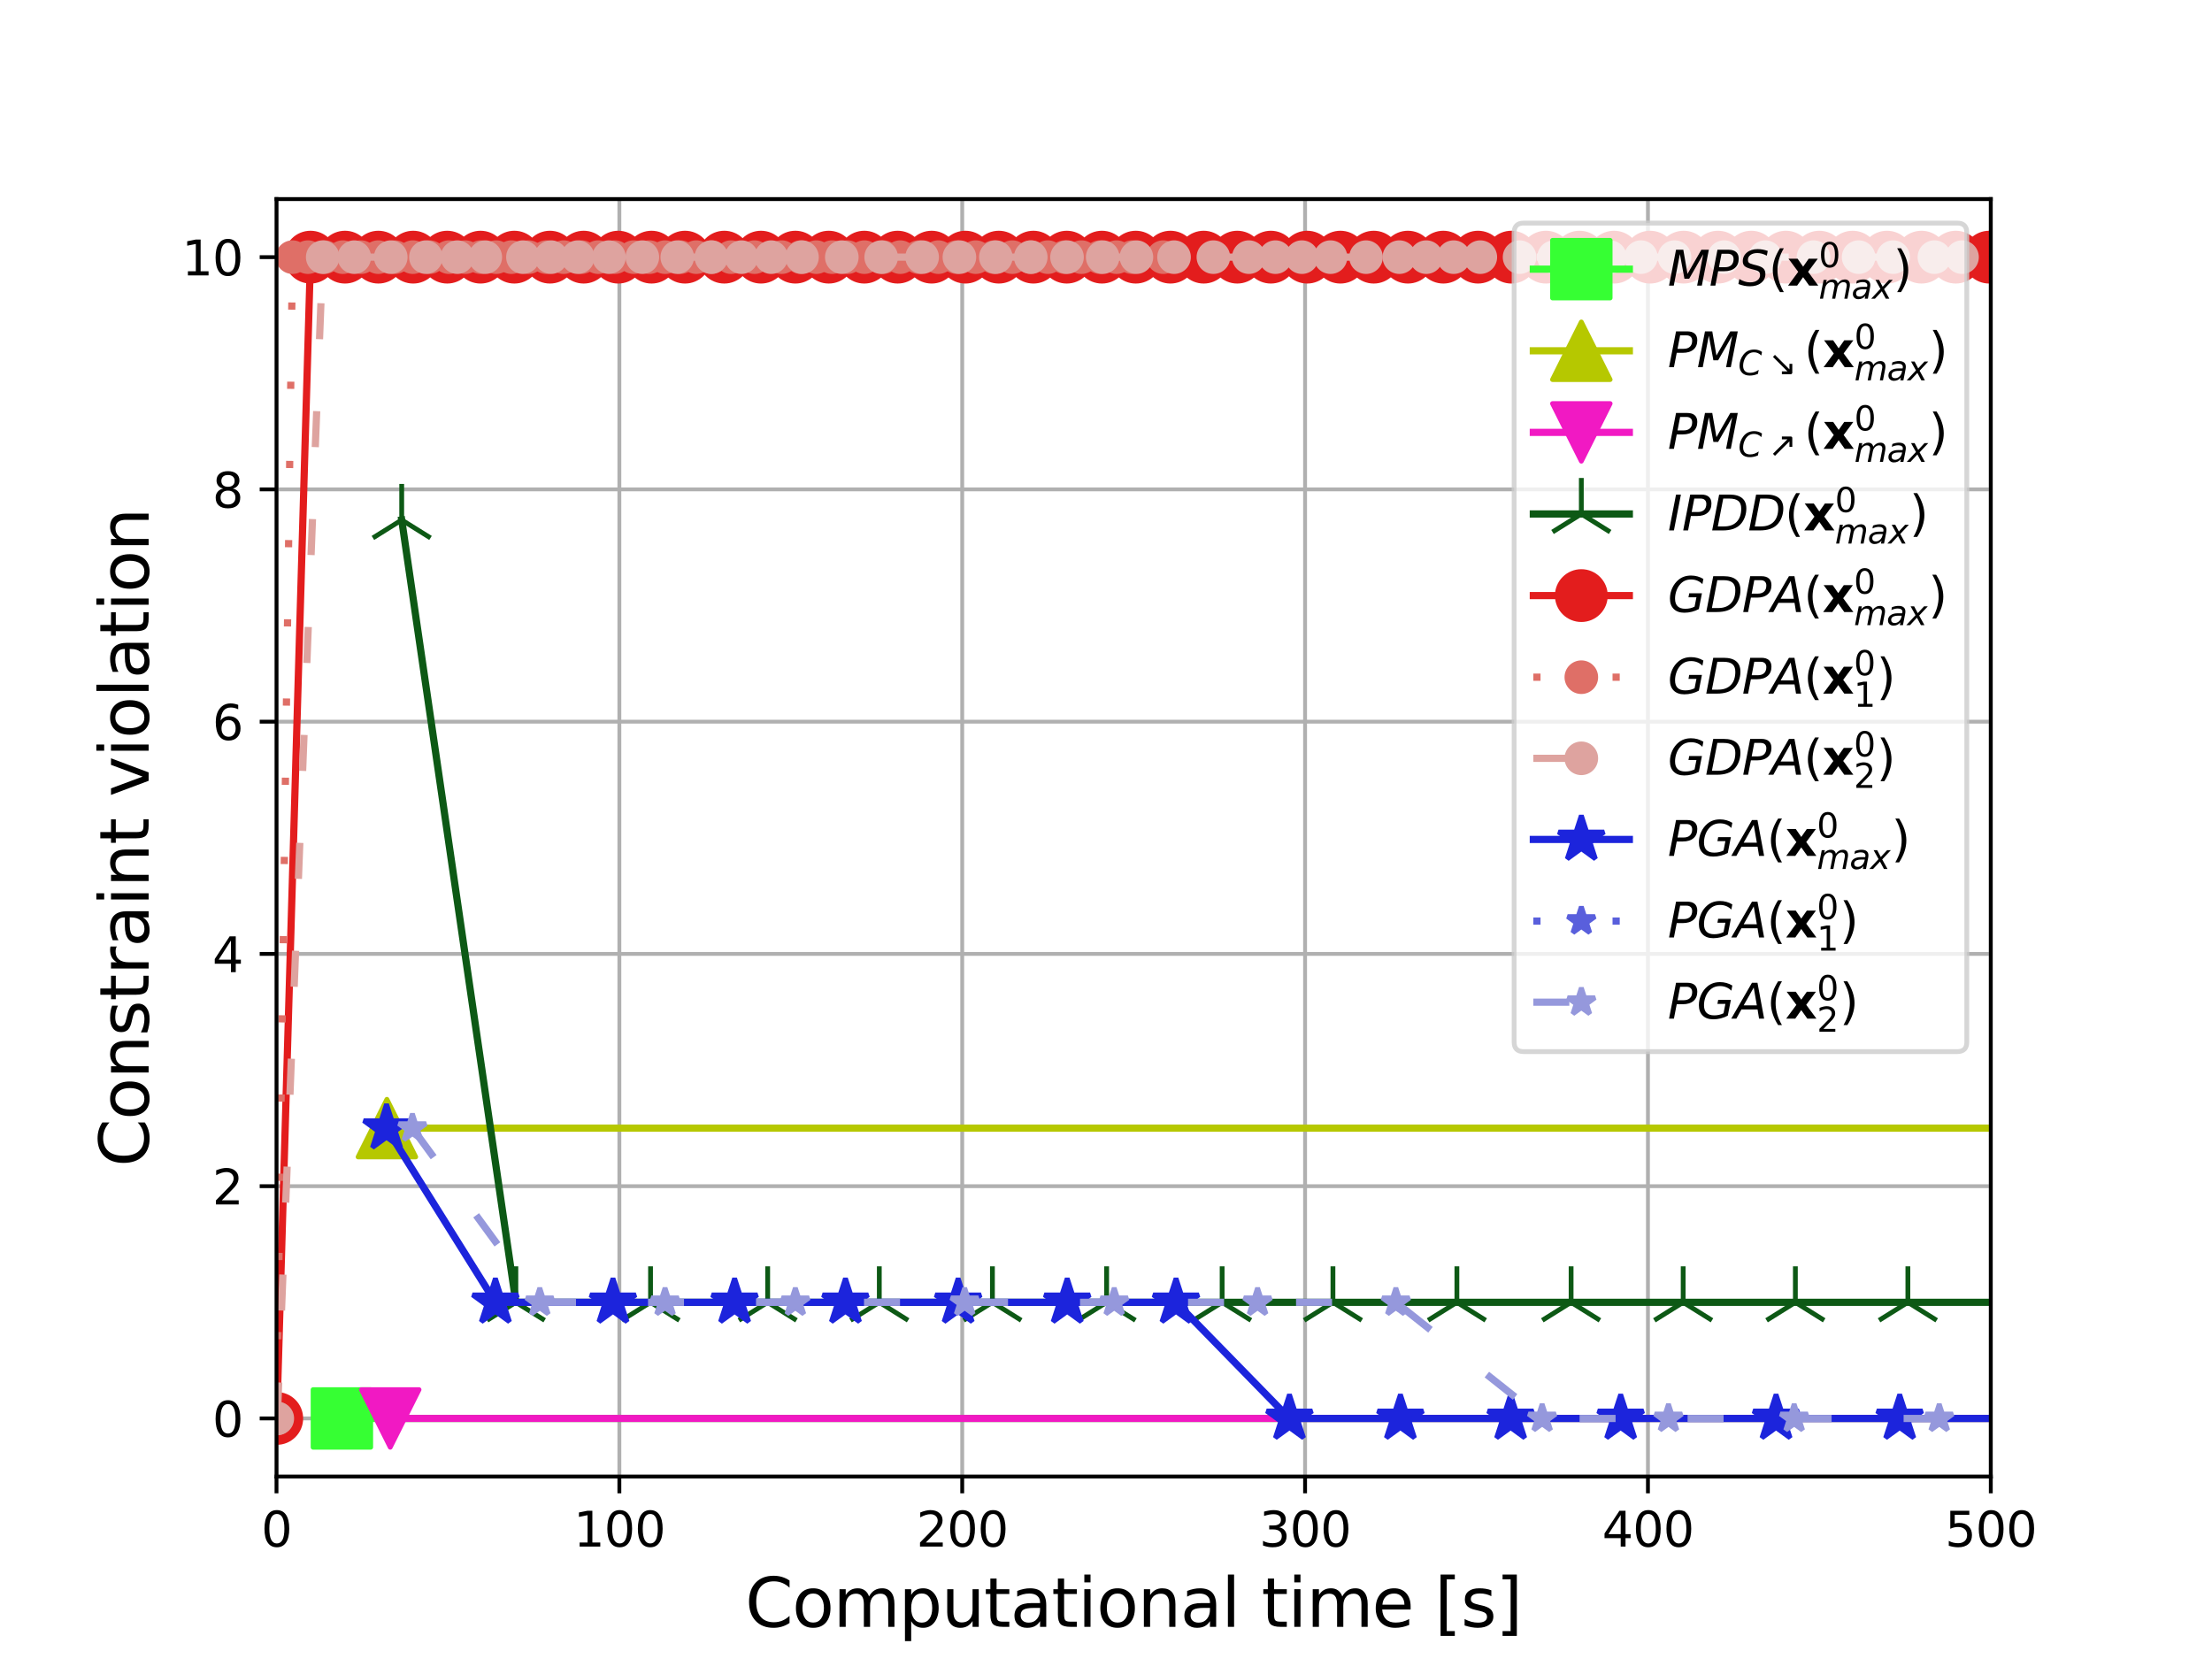 <?xml version="1.0" encoding="utf-8" standalone="no"?>
<!DOCTYPE svg PUBLIC "-//W3C//DTD SVG 1.1//EN"
  "http://www.w3.org/Graphics/SVG/1.1/DTD/svg11.dtd">
<svg xmlns:xlink="http://www.w3.org/1999/xlink" width="460.8pt" height="345.6pt" viewBox="0 0 460.8 345.6" xmlns="http://www.w3.org/2000/svg" version="1.1">
 <defs>
  <style type="text/css">*{stroke-linejoin: round; stroke-linecap: butt}</style>
 </defs>
 <g id="figure_1">
  <g id="patch_1">
   <path d="M 0 345.6 
L 460.8 345.6 
L 460.8 0 
L 0 0 
z
" style="fill: #ffffff"/>
  </g>
  <g id="axes_1">
   <g id="patch_2">
    <path d="M 57.6 307.584 
L 414.72 307.584 
L 414.72 41.472 
L 57.6 41.472 
z
" style="fill: #ffffff"/>
   </g>
   <g id="matplotlib.axis_1">
    <g id="xtick_1">
     <g id="line2d_1">
      <path d="M 57.6 307.584 
L 57.6 41.472 
" clip-path="url(#pfe1ac4ff82)" style="fill: none; stroke: #b0b0b0; stroke-width: 0.8; stroke-linecap: square"/>
     </g>
     <g id="line2d_2">
      <defs>
       <path id="m46a4000447" d="M 0 0 
L 0 3.5 
" style="stroke: #000000; stroke-width: 0.8"/>
      </defs>
      <g>
       <use xlink:href="#m46a4000447" x="57.6" y="307.584" style="stroke: #000000; stroke-width: 0.8"/>
      </g>
     </g>
     <g id="text_1">
      <!-- 0 -->
      <g transform="translate(54.419 322.182) scale(0.1 -0.1)">
       <defs>
        <path id="DejaVuSans-30" d="M 2034 4250 
Q 1547 4250 1301 3770 
Q 1056 3291 1056 2328 
Q 1056 1369 1301 889 
Q 1547 409 2034 409 
Q 2525 409 2770 889 
Q 3016 1369 3016 2328 
Q 3016 3291 2770 3770 
Q 2525 4250 2034 4250 
z
M 2034 4750 
Q 2819 4750 3233 4129 
Q 3647 3509 3647 2328 
Q 3647 1150 3233 529 
Q 2819 -91 2034 -91 
Q 1250 -91 836 529 
Q 422 1150 422 2328 
Q 422 3509 836 4129 
Q 1250 4750 2034 4750 
z
" transform="scale(0.016)"/>
       </defs>
       <use xlink:href="#DejaVuSans-30"/>
      </g>
     </g>
    </g>
    <g id="xtick_2">
     <g id="line2d_3">
      <path d="M 129.024 307.584 
L 129.024 41.472 
" clip-path="url(#pfe1ac4ff82)" style="fill: none; stroke: #b0b0b0; stroke-width: 0.8; stroke-linecap: square"/>
     </g>
     <g id="line2d_4">
      <g>
       <use xlink:href="#m46a4000447" x="129.024" y="307.584" style="stroke: #000000; stroke-width: 0.8"/>
      </g>
     </g>
     <g id="text_2">
      <!-- 100 -->
      <g transform="translate(119.48 322.182) scale(0.1 -0.1)">
       <defs>
        <path id="DejaVuSans-31" d="M 794 531 
L 1825 531 
L 1825 4091 
L 703 3866 
L 703 4441 
L 1819 4666 
L 2450 4666 
L 2450 531 
L 3481 531 
L 3481 0 
L 794 0 
L 794 531 
z
" transform="scale(0.016)"/>
       </defs>
       <use xlink:href="#DejaVuSans-31"/>
       <use xlink:href="#DejaVuSans-30" x="63.623"/>
       <use xlink:href="#DejaVuSans-30" x="127.246"/>
      </g>
     </g>
    </g>
    <g id="xtick_3">
     <g id="line2d_5">
      <path d="M 200.448 307.584 
L 200.448 41.472 
" clip-path="url(#pfe1ac4ff82)" style="fill: none; stroke: #b0b0b0; stroke-width: 0.8; stroke-linecap: square"/>
     </g>
     <g id="line2d_6">
      <g>
       <use xlink:href="#m46a4000447" x="200.448" y="307.584" style="stroke: #000000; stroke-width: 0.8"/>
      </g>
     </g>
     <g id="text_3">
      <!-- 200 -->
      <g transform="translate(190.904 322.182) scale(0.1 -0.1)">
       <defs>
        <path id="DejaVuSans-32" d="M 1228 531 
L 3431 531 
L 3431 0 
L 469 0 
L 469 531 
Q 828 903 1448 1529 
Q 2069 2156 2228 2338 
Q 2531 2678 2651 2914 
Q 2772 3150 2772 3378 
Q 2772 3750 2511 3984 
Q 2250 4219 1831 4219 
Q 1534 4219 1204 4116 
Q 875 4013 500 3803 
L 500 4441 
Q 881 4594 1212 4672 
Q 1544 4750 1819 4750 
Q 2544 4750 2975 4387 
Q 3406 4025 3406 3419 
Q 3406 3131 3298 2873 
Q 3191 2616 2906 2266 
Q 2828 2175 2409 1742 
Q 1991 1309 1228 531 
z
" transform="scale(0.016)"/>
       </defs>
       <use xlink:href="#DejaVuSans-32"/>
       <use xlink:href="#DejaVuSans-30" x="63.623"/>
       <use xlink:href="#DejaVuSans-30" x="127.246"/>
      </g>
     </g>
    </g>
    <g id="xtick_4">
     <g id="line2d_7">
      <path d="M 271.872 307.584 
L 271.872 41.472 
" clip-path="url(#pfe1ac4ff82)" style="fill: none; stroke: #b0b0b0; stroke-width: 0.8; stroke-linecap: square"/>
     </g>
     <g id="line2d_8">
      <g>
       <use xlink:href="#m46a4000447" x="271.872" y="307.584" style="stroke: #000000; stroke-width: 0.8"/>
      </g>
     </g>
     <g id="text_4">
      <!-- 300 -->
      <g transform="translate(262.328 322.182) scale(0.1 -0.1)">
       <defs>
        <path id="DejaVuSans-33" d="M 2597 2516 
Q 3050 2419 3304 2112 
Q 3559 1806 3559 1356 
Q 3559 666 3084 287 
Q 2609 -91 1734 -91 
Q 1441 -91 1130 -33 
Q 819 25 488 141 
L 488 750 
Q 750 597 1062 519 
Q 1375 441 1716 441 
Q 2309 441 2620 675 
Q 2931 909 2931 1356 
Q 2931 1769 2642 2001 
Q 2353 2234 1838 2234 
L 1294 2234 
L 1294 2753 
L 1863 2753 
Q 2328 2753 2575 2939 
Q 2822 3125 2822 3475 
Q 2822 3834 2567 4026 
Q 2313 4219 1838 4219 
Q 1578 4219 1281 4162 
Q 984 4106 628 3988 
L 628 4550 
Q 988 4650 1302 4700 
Q 1616 4750 1894 4750 
Q 2613 4750 3031 4423 
Q 3450 4097 3450 3541 
Q 3450 3153 3228 2886 
Q 3006 2619 2597 2516 
z
" transform="scale(0.016)"/>
       </defs>
       <use xlink:href="#DejaVuSans-33"/>
       <use xlink:href="#DejaVuSans-30" x="63.623"/>
       <use xlink:href="#DejaVuSans-30" x="127.246"/>
      </g>
     </g>
    </g>
    <g id="xtick_5">
     <g id="line2d_9">
      <path d="M 343.296 307.584 
L 343.296 41.472 
" clip-path="url(#pfe1ac4ff82)" style="fill: none; stroke: #b0b0b0; stroke-width: 0.8; stroke-linecap: square"/>
     </g>
     <g id="line2d_10">
      <g>
       <use xlink:href="#m46a4000447" x="343.296" y="307.584" style="stroke: #000000; stroke-width: 0.8"/>
      </g>
     </g>
     <g id="text_5">
      <!-- 400 -->
      <g transform="translate(333.752 322.182) scale(0.1 -0.1)">
       <defs>
        <path id="DejaVuSans-34" d="M 2419 4116 
L 825 1625 
L 2419 1625 
L 2419 4116 
z
M 2253 4666 
L 3047 4666 
L 3047 1625 
L 3713 1625 
L 3713 1100 
L 3047 1100 
L 3047 0 
L 2419 0 
L 2419 1100 
L 313 1100 
L 313 1709 
L 2253 4666 
z
" transform="scale(0.016)"/>
       </defs>
       <use xlink:href="#DejaVuSans-34"/>
       <use xlink:href="#DejaVuSans-30" x="63.623"/>
       <use xlink:href="#DejaVuSans-30" x="127.246"/>
      </g>
     </g>
    </g>
    <g id="xtick_6">
     <g id="line2d_11">
      <path d="M 414.72 307.584 
L 414.72 41.472 
" clip-path="url(#pfe1ac4ff82)" style="fill: none; stroke: #b0b0b0; stroke-width: 0.8; stroke-linecap: square"/>
     </g>
     <g id="line2d_12">
      <g>
       <use xlink:href="#m46a4000447" x="414.72" y="307.584" style="stroke: #000000; stroke-width: 0.8"/>
      </g>
     </g>
     <g id="text_6">
      <!-- 500 -->
      <g transform="translate(405.176 322.182) scale(0.1 -0.1)">
       <defs>
        <path id="DejaVuSans-35" d="M 691 4666 
L 3169 4666 
L 3169 4134 
L 1269 4134 
L 1269 2991 
Q 1406 3038 1543 3061 
Q 1681 3084 1819 3084 
Q 2600 3084 3056 2656 
Q 3513 2228 3513 1497 
Q 3513 744 3044 326 
Q 2575 -91 1722 -91 
Q 1428 -91 1123 -41 
Q 819 9 494 109 
L 494 744 
Q 775 591 1075 516 
Q 1375 441 1709 441 
Q 2250 441 2565 725 
Q 2881 1009 2881 1497 
Q 2881 1984 2565 2268 
Q 2250 2553 1709 2553 
Q 1456 2553 1204 2497 
Q 953 2441 691 2322 
L 691 4666 
z
" transform="scale(0.016)"/>
       </defs>
       <use xlink:href="#DejaVuSans-35"/>
       <use xlink:href="#DejaVuSans-30" x="63.623"/>
       <use xlink:href="#DejaVuSans-30" x="127.246"/>
      </g>
     </g>
    </g>
    <g id="text_7">
     <!-- Computational time [s] -->
     <g transform="translate(155.241 338.9) scale(0.14 -0.14)">
      <defs>
       <path id="DejaVuSans-43" d="M 4122 4306 
L 4122 3641 
Q 3803 3938 3442 4084 
Q 3081 4231 2675 4231 
Q 1875 4231 1450 3742 
Q 1025 3253 1025 2328 
Q 1025 1406 1450 917 
Q 1875 428 2675 428 
Q 3081 428 3442 575 
Q 3803 722 4122 1019 
L 4122 359 
Q 3791 134 3420 21 
Q 3050 -91 2638 -91 
Q 1578 -91 968 557 
Q 359 1206 359 2328 
Q 359 3453 968 4101 
Q 1578 4750 2638 4750 
Q 3056 4750 3426 4639 
Q 3797 4528 4122 4306 
z
" transform="scale(0.016)"/>
       <path id="DejaVuSans-6f" d="M 1959 3097 
Q 1497 3097 1228 2736 
Q 959 2375 959 1747 
Q 959 1119 1226 758 
Q 1494 397 1959 397 
Q 2419 397 2687 759 
Q 2956 1122 2956 1747 
Q 2956 2369 2687 2733 
Q 2419 3097 1959 3097 
z
M 1959 3584 
Q 2709 3584 3137 3096 
Q 3566 2609 3566 1747 
Q 3566 888 3137 398 
Q 2709 -91 1959 -91 
Q 1206 -91 779 398 
Q 353 888 353 1747 
Q 353 2609 779 3096 
Q 1206 3584 1959 3584 
z
" transform="scale(0.016)"/>
       <path id="DejaVuSans-6d" d="M 3328 2828 
Q 3544 3216 3844 3400 
Q 4144 3584 4550 3584 
Q 5097 3584 5394 3201 
Q 5691 2819 5691 2113 
L 5691 0 
L 5113 0 
L 5113 2094 
Q 5113 2597 4934 2840 
Q 4756 3084 4391 3084 
Q 3944 3084 3684 2787 
Q 3425 2491 3425 1978 
L 3425 0 
L 2847 0 
L 2847 2094 
Q 2847 2600 2669 2842 
Q 2491 3084 2119 3084 
Q 1678 3084 1418 2786 
Q 1159 2488 1159 1978 
L 1159 0 
L 581 0 
L 581 3500 
L 1159 3500 
L 1159 2956 
Q 1356 3278 1631 3431 
Q 1906 3584 2284 3584 
Q 2666 3584 2933 3390 
Q 3200 3197 3328 2828 
z
" transform="scale(0.016)"/>
       <path id="DejaVuSans-70" d="M 1159 525 
L 1159 -1331 
L 581 -1331 
L 581 3500 
L 1159 3500 
L 1159 2969 
Q 1341 3281 1617 3432 
Q 1894 3584 2278 3584 
Q 2916 3584 3314 3078 
Q 3713 2572 3713 1747 
Q 3713 922 3314 415 
Q 2916 -91 2278 -91 
Q 1894 -91 1617 61 
Q 1341 213 1159 525 
z
M 3116 1747 
Q 3116 2381 2855 2742 
Q 2594 3103 2138 3103 
Q 1681 3103 1420 2742 
Q 1159 2381 1159 1747 
Q 1159 1113 1420 752 
Q 1681 391 2138 391 
Q 2594 391 2855 752 
Q 3116 1113 3116 1747 
z
" transform="scale(0.016)"/>
       <path id="DejaVuSans-75" d="M 544 1381 
L 544 3500 
L 1119 3500 
L 1119 1403 
Q 1119 906 1312 657 
Q 1506 409 1894 409 
Q 2359 409 2629 706 
Q 2900 1003 2900 1516 
L 2900 3500 
L 3475 3500 
L 3475 0 
L 2900 0 
L 2900 538 
Q 2691 219 2414 64 
Q 2138 -91 1772 -91 
Q 1169 -91 856 284 
Q 544 659 544 1381 
z
M 1991 3584 
L 1991 3584 
z
" transform="scale(0.016)"/>
       <path id="DejaVuSans-74" d="M 1172 4494 
L 1172 3500 
L 2356 3500 
L 2356 3053 
L 1172 3053 
L 1172 1153 
Q 1172 725 1289 603 
Q 1406 481 1766 481 
L 2356 481 
L 2356 0 
L 1766 0 
Q 1100 0 847 248 
Q 594 497 594 1153 
L 594 3053 
L 172 3053 
L 172 3500 
L 594 3500 
L 594 4494 
L 1172 4494 
z
" transform="scale(0.016)"/>
       <path id="DejaVuSans-61" d="M 2194 1759 
Q 1497 1759 1228 1600 
Q 959 1441 959 1056 
Q 959 750 1161 570 
Q 1363 391 1709 391 
Q 2188 391 2477 730 
Q 2766 1069 2766 1631 
L 2766 1759 
L 2194 1759 
z
M 3341 1997 
L 3341 0 
L 2766 0 
L 2766 531 
Q 2569 213 2275 61 
Q 1981 -91 1556 -91 
Q 1019 -91 701 211 
Q 384 513 384 1019 
Q 384 1609 779 1909 
Q 1175 2209 1959 2209 
L 2766 2209 
L 2766 2266 
Q 2766 2663 2505 2880 
Q 2244 3097 1772 3097 
Q 1472 3097 1187 3025 
Q 903 2953 641 2809 
L 641 3341 
Q 956 3463 1253 3523 
Q 1550 3584 1831 3584 
Q 2591 3584 2966 3190 
Q 3341 2797 3341 1997 
z
" transform="scale(0.016)"/>
       <path id="DejaVuSans-69" d="M 603 3500 
L 1178 3500 
L 1178 0 
L 603 0 
L 603 3500 
z
M 603 4863 
L 1178 4863 
L 1178 4134 
L 603 4134 
L 603 4863 
z
" transform="scale(0.016)"/>
       <path id="DejaVuSans-6e" d="M 3513 2113 
L 3513 0 
L 2938 0 
L 2938 2094 
Q 2938 2591 2744 2837 
Q 2550 3084 2163 3084 
Q 1697 3084 1428 2787 
Q 1159 2491 1159 1978 
L 1159 0 
L 581 0 
L 581 3500 
L 1159 3500 
L 1159 2956 
Q 1366 3272 1645 3428 
Q 1925 3584 2291 3584 
Q 2894 3584 3203 3211 
Q 3513 2838 3513 2113 
z
" transform="scale(0.016)"/>
       <path id="DejaVuSans-6c" d="M 603 4863 
L 1178 4863 
L 1178 0 
L 603 0 
L 603 4863 
z
" transform="scale(0.016)"/>
       <path id="DejaVuSans-20" transform="scale(0.016)"/>
       <path id="DejaVuSans-65" d="M 3597 1894 
L 3597 1613 
L 953 1613 
Q 991 1019 1311 708 
Q 1631 397 2203 397 
Q 2534 397 2845 478 
Q 3156 559 3463 722 
L 3463 178 
Q 3153 47 2828 -22 
Q 2503 -91 2169 -91 
Q 1331 -91 842 396 
Q 353 884 353 1716 
Q 353 2575 817 3079 
Q 1281 3584 2069 3584 
Q 2775 3584 3186 3129 
Q 3597 2675 3597 1894 
z
M 3022 2063 
Q 3016 2534 2758 2815 
Q 2500 3097 2075 3097 
Q 1594 3097 1305 2825 
Q 1016 2553 972 2059 
L 3022 2063 
z
" transform="scale(0.016)"/>
       <path id="DejaVuSans-5b" d="M 550 4863 
L 1875 4863 
L 1875 4416 
L 1125 4416 
L 1125 -397 
L 1875 -397 
L 1875 -844 
L 550 -844 
L 550 4863 
z
" transform="scale(0.016)"/>
       <path id="DejaVuSans-73" d="M 2834 3397 
L 2834 2853 
Q 2591 2978 2328 3040 
Q 2066 3103 1784 3103 
Q 1356 3103 1142 2972 
Q 928 2841 928 2578 
Q 928 2378 1081 2264 
Q 1234 2150 1697 2047 
L 1894 2003 
Q 2506 1872 2764 1633 
Q 3022 1394 3022 966 
Q 3022 478 2636 193 
Q 2250 -91 1575 -91 
Q 1294 -91 989 -36 
Q 684 19 347 128 
L 347 722 
Q 666 556 975 473 
Q 1284 391 1588 391 
Q 1994 391 2212 530 
Q 2431 669 2431 922 
Q 2431 1156 2273 1281 
Q 2116 1406 1581 1522 
L 1381 1569 
Q 847 1681 609 1914 
Q 372 2147 372 2553 
Q 372 3047 722 3315 
Q 1072 3584 1716 3584 
Q 2034 3584 2315 3537 
Q 2597 3491 2834 3397 
z
" transform="scale(0.016)"/>
       <path id="DejaVuSans-5d" d="M 1947 4863 
L 1947 -844 
L 622 -844 
L 622 -397 
L 1369 -397 
L 1369 4416 
L 622 4416 
L 622 4863 
L 1947 4863 
z
" transform="scale(0.016)"/>
      </defs>
      <use xlink:href="#DejaVuSans-43"/>
      <use xlink:href="#DejaVuSans-6f" x="69.824"/>
      <use xlink:href="#DejaVuSans-6d" x="131.006"/>
      <use xlink:href="#DejaVuSans-70" x="228.418"/>
      <use xlink:href="#DejaVuSans-75" x="291.895"/>
      <use xlink:href="#DejaVuSans-74" x="355.273"/>
      <use xlink:href="#DejaVuSans-61" x="394.482"/>
      <use xlink:href="#DejaVuSans-74" x="455.762"/>
      <use xlink:href="#DejaVuSans-69" x="494.971"/>
      <use xlink:href="#DejaVuSans-6f" x="522.754"/>
      <use xlink:href="#DejaVuSans-6e" x="583.936"/>
      <use xlink:href="#DejaVuSans-61" x="647.314"/>
      <use xlink:href="#DejaVuSans-6c" x="708.594"/>
      <use xlink:href="#DejaVuSans-20" x="736.377"/>
      <use xlink:href="#DejaVuSans-74" x="768.164"/>
      <use xlink:href="#DejaVuSans-69" x="807.373"/>
      <use xlink:href="#DejaVuSans-6d" x="835.156"/>
      <use xlink:href="#DejaVuSans-65" x="932.568"/>
      <use xlink:href="#DejaVuSans-20" x="994.092"/>
      <use xlink:href="#DejaVuSans-5b" x="1025.879"/>
      <use xlink:href="#DejaVuSans-73" x="1064.893"/>
      <use xlink:href="#DejaVuSans-5d" x="1116.992"/>
     </g>
    </g>
   </g>
   <g id="matplotlib.axis_2">
    <g id="ytick_1">
     <g id="line2d_13">
      <path d="M 57.6 295.488 
L 414.72 295.488 
" clip-path="url(#pfe1ac4ff82)" style="fill: none; stroke: #b0b0b0; stroke-width: 0.8; stroke-linecap: square"/>
     </g>
     <g id="line2d_14">
      <defs>
       <path id="m5dc062ad6f" d="M 0 0 
L -3.5 0 
" style="stroke: #000000; stroke-width: 0.8"/>
      </defs>
      <g>
       <use xlink:href="#m5dc062ad6f" x="57.6" y="295.488" style="stroke: #000000; stroke-width: 0.8"/>
      </g>
     </g>
     <g id="text_8">
      <!-- 0 -->
      <g transform="translate(44.237 299.287) scale(0.1 -0.1)">
       <use xlink:href="#DejaVuSans-30"/>
      </g>
     </g>
    </g>
    <g id="ytick_2">
     <g id="line2d_15">
      <path d="M 57.6 247.104 
L 414.72 247.104 
" clip-path="url(#pfe1ac4ff82)" style="fill: none; stroke: #b0b0b0; stroke-width: 0.8; stroke-linecap: square"/>
     </g>
     <g id="line2d_16">
      <g>
       <use xlink:href="#m5dc062ad6f" x="57.6" y="247.104" style="stroke: #000000; stroke-width: 0.8"/>
      </g>
     </g>
     <g id="text_9">
      <!-- 2 -->
      <g transform="translate(44.237 250.903) scale(0.1 -0.1)">
       <use xlink:href="#DejaVuSans-32"/>
      </g>
     </g>
    </g>
    <g id="ytick_3">
     <g id="line2d_17">
      <path d="M 57.6 198.72 
L 414.72 198.72 
" clip-path="url(#pfe1ac4ff82)" style="fill: none; stroke: #b0b0b0; stroke-width: 0.8; stroke-linecap: square"/>
     </g>
     <g id="line2d_18">
      <g>
       <use xlink:href="#m5dc062ad6f" x="57.6" y="198.72" style="stroke: #000000; stroke-width: 0.8"/>
      </g>
     </g>
     <g id="text_10">
      <!-- 4 -->
      <g transform="translate(44.237 202.519) scale(0.1 -0.1)">
       <use xlink:href="#DejaVuSans-34"/>
      </g>
     </g>
    </g>
    <g id="ytick_4">
     <g id="line2d_19">
      <path d="M 57.6 150.336 
L 414.72 150.336 
" clip-path="url(#pfe1ac4ff82)" style="fill: none; stroke: #b0b0b0; stroke-width: 0.8; stroke-linecap: square"/>
     </g>
     <g id="line2d_20">
      <g>
       <use xlink:href="#m5dc062ad6f" x="57.6" y="150.336" style="stroke: #000000; stroke-width: 0.8"/>
      </g>
     </g>
     <g id="text_11">
      <!-- 6 -->
      <g transform="translate(44.237 154.135) scale(0.1 -0.1)">
       <defs>
        <path id="DejaVuSans-36" d="M 2113 2584 
Q 1688 2584 1439 2293 
Q 1191 2003 1191 1497 
Q 1191 994 1439 701 
Q 1688 409 2113 409 
Q 2538 409 2786 701 
Q 3034 994 3034 1497 
Q 3034 2003 2786 2293 
Q 2538 2584 2113 2584 
z
M 3366 4563 
L 3366 3988 
Q 3128 4100 2886 4159 
Q 2644 4219 2406 4219 
Q 1781 4219 1451 3797 
Q 1122 3375 1075 2522 
Q 1259 2794 1537 2939 
Q 1816 3084 2150 3084 
Q 2853 3084 3261 2657 
Q 3669 2231 3669 1497 
Q 3669 778 3244 343 
Q 2819 -91 2113 -91 
Q 1303 -91 875 529 
Q 447 1150 447 2328 
Q 447 3434 972 4092 
Q 1497 4750 2381 4750 
Q 2619 4750 2861 4703 
Q 3103 4656 3366 4563 
z
" transform="scale(0.016)"/>
       </defs>
       <use xlink:href="#DejaVuSans-36"/>
      </g>
     </g>
    </g>
    <g id="ytick_5">
     <g id="line2d_21">
      <path d="M 57.6 101.952 
L 414.72 101.952 
" clip-path="url(#pfe1ac4ff82)" style="fill: none; stroke: #b0b0b0; stroke-width: 0.8; stroke-linecap: square"/>
     </g>
     <g id="line2d_22">
      <g>
       <use xlink:href="#m5dc062ad6f" x="57.6" y="101.952" style="stroke: #000000; stroke-width: 0.8"/>
      </g>
     </g>
     <g id="text_12">
      <!-- 8 -->
      <g transform="translate(44.237 105.751) scale(0.1 -0.1)">
       <defs>
        <path id="DejaVuSans-38" d="M 2034 2216 
Q 1584 2216 1326 1975 
Q 1069 1734 1069 1313 
Q 1069 891 1326 650 
Q 1584 409 2034 409 
Q 2484 409 2743 651 
Q 3003 894 3003 1313 
Q 3003 1734 2745 1975 
Q 2488 2216 2034 2216 
z
M 1403 2484 
Q 997 2584 770 2862 
Q 544 3141 544 3541 
Q 544 4100 942 4425 
Q 1341 4750 2034 4750 
Q 2731 4750 3128 4425 
Q 3525 4100 3525 3541 
Q 3525 3141 3298 2862 
Q 3072 2584 2669 2484 
Q 3125 2378 3379 2068 
Q 3634 1759 3634 1313 
Q 3634 634 3220 271 
Q 2806 -91 2034 -91 
Q 1263 -91 848 271 
Q 434 634 434 1313 
Q 434 1759 690 2068 
Q 947 2378 1403 2484 
z
M 1172 3481 
Q 1172 3119 1398 2916 
Q 1625 2713 2034 2713 
Q 2441 2713 2670 2916 
Q 2900 3119 2900 3481 
Q 2900 3844 2670 4047 
Q 2441 4250 2034 4250 
Q 1625 4250 1398 4047 
Q 1172 3844 1172 3481 
z
" transform="scale(0.016)"/>
       </defs>
       <use xlink:href="#DejaVuSans-38"/>
      </g>
     </g>
    </g>
    <g id="ytick_6">
     <g id="line2d_23">
      <path d="M 57.6 53.568 
L 414.72 53.568 
" clip-path="url(#pfe1ac4ff82)" style="fill: none; stroke: #b0b0b0; stroke-width: 0.8; stroke-linecap: square"/>
     </g>
     <g id="line2d_24">
      <g>
       <use xlink:href="#m5dc062ad6f" x="57.6" y="53.568" style="stroke: #000000; stroke-width: 0.8"/>
      </g>
     </g>
     <g id="text_13">
      <!-- 10 -->
      <g transform="translate(37.875 57.367) scale(0.1 -0.1)">
       <use xlink:href="#DejaVuSans-31"/>
       <use xlink:href="#DejaVuSans-30" x="63.623"/>
      </g>
     </g>
    </g>
    <g id="text_14">
     <!-- Constraint violation -->
     <g transform="translate(30.963 243.057) rotate(-90) scale(0.14 -0.14)">
      <defs>
       <path id="DejaVuSans-72" d="M 2631 2963 
Q 2534 3019 2420 3045 
Q 2306 3072 2169 3072 
Q 1681 3072 1420 2755 
Q 1159 2438 1159 1844 
L 1159 0 
L 581 0 
L 581 3500 
L 1159 3500 
L 1159 2956 
Q 1341 3275 1631 3429 
Q 1922 3584 2338 3584 
Q 2397 3584 2469 3576 
Q 2541 3569 2628 3553 
L 2631 2963 
z
" transform="scale(0.016)"/>
       <path id="DejaVuSans-76" d="M 191 3500 
L 800 3500 
L 1894 563 
L 2988 3500 
L 3597 3500 
L 2284 0 
L 1503 0 
L 191 3500 
z
" transform="scale(0.016)"/>
      </defs>
      <use xlink:href="#DejaVuSans-43"/>
      <use xlink:href="#DejaVuSans-6f" x="69.824"/>
      <use xlink:href="#DejaVuSans-6e" x="131.006"/>
      <use xlink:href="#DejaVuSans-73" x="194.385"/>
      <use xlink:href="#DejaVuSans-74" x="246.484"/>
      <use xlink:href="#DejaVuSans-72" x="285.693"/>
      <use xlink:href="#DejaVuSans-61" x="326.807"/>
      <use xlink:href="#DejaVuSans-69" x="388.086"/>
      <use xlink:href="#DejaVuSans-6e" x="415.869"/>
      <use xlink:href="#DejaVuSans-74" x="479.248"/>
      <use xlink:href="#DejaVuSans-20" x="518.457"/>
      <use xlink:href="#DejaVuSans-76" x="550.244"/>
      <use xlink:href="#DejaVuSans-69" x="609.424"/>
      <use xlink:href="#DejaVuSans-6f" x="637.207"/>
      <use xlink:href="#DejaVuSans-6c" x="698.389"/>
      <use xlink:href="#DejaVuSans-61" x="726.172"/>
      <use xlink:href="#DejaVuSans-74" x="787.451"/>
      <use xlink:href="#DejaVuSans-69" x="826.66"/>
      <use xlink:href="#DejaVuSans-6f" x="854.443"/>
      <use xlink:href="#DejaVuSans-6e" x="915.625"/>
     </g>
    </g>
   </g>
   <g id="line2d_25">
    <path d="M 71.224 295.488 
" clip-path="url(#pfe1ac4ff82)" style="fill: none; stroke: #36ff33; stroke-width: 1.5; stroke-linecap: square"/>
    <defs>
     <path id="m5bca5f3f6a" d="M -6 6 
L 6 6 
L 6 -6 
L -6 -6 
z
" style="stroke: #36ff33; stroke-linejoin: miter"/>
    </defs>
    <g clip-path="url(#pfe1ac4ff82)">
     <use xlink:href="#m5bca5f3f6a" x="71.224" y="295.488" style="fill: #36ff33; stroke: #36ff33; stroke-linejoin: miter"/>
    </g>
   </g>
   <g id="line2d_26">
    <path d="M 71.224 295.488 
L 414.72 295.488 
" clip-path="url(#pfe1ac4ff82)" style="fill: none; stroke: #36ff33; stroke-width: 1.5; stroke-linecap: square"/>
   </g>
   <g id="line2d_27">
    <path d="M 80.598 235.008 
" clip-path="url(#pfe1ac4ff82)" style="fill: none; stroke: #b6c800; stroke-width: 1.5; stroke-linecap: square"/>
    <defs>
     <path id="mbfc71cc4c9" d="M 0 -6 
L -6 6 
L 6 6 
z
" style="stroke: #b6c800; stroke-linejoin: miter"/>
    </defs>
    <g clip-path="url(#pfe1ac4ff82)">
     <use xlink:href="#mbfc71cc4c9" x="80.598" y="235.008" style="fill: #b6c800; stroke: #b6c800; stroke-linejoin: miter"/>
    </g>
   </g>
   <g id="line2d_28">
    <path d="M 80.598 235.008 
L 414.72 235.008 
" clip-path="url(#pfe1ac4ff82)" style="fill: none; stroke: #b6c800; stroke-width: 1.5; stroke-linecap: square"/>
   </g>
   <g id="line2d_29">
    <path d="M 81.294 295.488 
" clip-path="url(#pfe1ac4ff82)" style="fill: none; stroke: #f119c3; stroke-width: 1.5; stroke-linecap: square"/>
    <defs>
     <path id="m605d2d49b9" d="M -0 6 
L 6 -6 
L -6 -6 
z
" style="stroke: #f119c3; stroke-linejoin: miter"/>
    </defs>
    <g clip-path="url(#pfe1ac4ff82)">
     <use xlink:href="#m605d2d49b9" x="81.294" y="295.488" style="fill: #f119c3; stroke: #f119c3; stroke-linejoin: miter"/>
    </g>
   </g>
   <g id="line2d_30">
    <path d="M 81.294 295.488 
L 414.72 295.488 
" clip-path="url(#pfe1ac4ff82)" style="fill: none; stroke: #f119c3; stroke-width: 1.5; stroke-linecap: square"/>
   </g>
   <g id="line2d_31">
    <path d="M 83.683 108.312 
L 107.461 271.296 
L 135.519 271.296 
L 159.92 271.296 
L 183.176 271.296 
L 206.739 271.296 
L 230.532 271.296 
L 254.593 271.296 
L 277.675 271.296 
L 303.497 271.296 
L 327.29 271.296 
L 350.637 271.296 
L 374.008 271.296 
L 397.446 271.296 
L 422.789 271.296 
" clip-path="url(#pfe1ac4ff82)" style="fill: none; stroke: #0d5915; stroke-width: 1.5; stroke-linecap: square"/>
    <defs>
     <path id="mc6d0ca4a37" d="M 0 0 
L 0 -7.5 
M 0 0 
L -6 3.75 
M 0 0 
L 6 3.75 
" style="stroke: #0d5915"/>
    </defs>
    <g clip-path="url(#pfe1ac4ff82)">
     <use xlink:href="#mc6d0ca4a37" x="83.683" y="108.312" style="fill: #0d5915; stroke: #0d5915"/>
     <use xlink:href="#mc6d0ca4a37" x="107.461" y="271.296" style="fill: #0d5915; stroke: #0d5915"/>
     <use xlink:href="#mc6d0ca4a37" x="135.519" y="271.296" style="fill: #0d5915; stroke: #0d5915"/>
     <use xlink:href="#mc6d0ca4a37" x="159.92" y="271.296" style="fill: #0d5915; stroke: #0d5915"/>
     <use xlink:href="#mc6d0ca4a37" x="183.176" y="271.296" style="fill: #0d5915; stroke: #0d5915"/>
     <use xlink:href="#mc6d0ca4a37" x="206.739" y="271.296" style="fill: #0d5915; stroke: #0d5915"/>
     <use xlink:href="#mc6d0ca4a37" x="230.532" y="271.296" style="fill: #0d5915; stroke: #0d5915"/>
     <use xlink:href="#mc6d0ca4a37" x="254.593" y="271.296" style="fill: #0d5915; stroke: #0d5915"/>
     <use xlink:href="#mc6d0ca4a37" x="277.675" y="271.296" style="fill: #0d5915; stroke: #0d5915"/>
     <use xlink:href="#mc6d0ca4a37" x="303.497" y="271.296" style="fill: #0d5915; stroke: #0d5915"/>
     <use xlink:href="#mc6d0ca4a37" x="327.29" y="271.296" style="fill: #0d5915; stroke: #0d5915"/>
     <use xlink:href="#mc6d0ca4a37" x="350.637" y="271.296" style="fill: #0d5915; stroke: #0d5915"/>
     <use xlink:href="#mc6d0ca4a37" x="374.008" y="271.296" style="fill: #0d5915; stroke: #0d5915"/>
     <use xlink:href="#mc6d0ca4a37" x="397.446" y="271.296" style="fill: #0d5915; stroke: #0d5915"/>
     <use xlink:href="#mc6d0ca4a37" x="422.789" y="271.296" style="fill: #0d5915; stroke: #0d5915"/>
    </g>
   </g>
   <g id="line2d_32">
    <path d="M 57.652 295.488 
L 64.685 53.568 
L 71.864 53.568 
L 78.815 53.568 
L 86.073 53.568 
L 93.16 53.568 
L 100.099 53.568 
L 107.145 53.568 
L 114.558 53.568 
L 121.592 53.568 
L 128.784 53.568 
L 135.724 53.568 
L 142.699 53.568 
L 150.883 53.568 
L 158.522 53.568 
L 165.687 53.568 
L 172.641 53.568 
L 180.043 53.568 
L 186.995 53.568 
L 194.074 53.568 
L 201.106 53.568 
L 208.067 53.568 
L 215.272 53.568 
L 222.233 53.568 
L 229.551 53.568 
L 236.604 53.568 
L 243.819 53.568 
L 250.752 53.568 
L 257.741 53.568 
L 264.735 53.568 
L 272.313 53.568 
L 279.224 53.568 
L 286.174 53.568 
L 293.292 53.568 
L 300.669 53.568 
L 307.897 53.568 
L 314.845 53.568 
L 322.045 53.568 
L 329.037 53.568 
L 336.23 53.568 
L 343.744 53.568 
L 350.735 53.568 
L 357.884 53.568 
L 364.821 53.568 
L 372.035 53.568 
L 378.991 53.568 
L 385.938 53.568 
L 393.096 53.568 
L 400.278 53.568 
L 407.421 53.568 
L 414.381 53.568 
" clip-path="url(#pfe1ac4ff82)" style="fill: none; stroke: #e31d1d; stroke-width: 1.5; stroke-linecap: square"/>
    <defs>
     <path id="mab02573f98" d="M 0 5 
C 1.326 5 2.598 4.473 3.536 3.536 
C 4.473 2.598 5 1.326 5 0 
C 5 -1.326 4.473 -2.598 3.536 -3.536 
C 2.598 -4.473 1.326 -5 0 -5 
C -1.326 -5 -2.598 -4.473 -3.536 -3.536 
C -4.473 -2.598 -5 -1.326 -5 0 
C -5 1.326 -4.473 2.598 -3.536 3.536 
C -2.598 4.473 -1.326 5 0 5 
z
" style="stroke: #e31d1d"/>
    </defs>
    <g clip-path="url(#pfe1ac4ff82)">
     <use xlink:href="#mab02573f98" x="57.652" y="295.488" style="fill: #e31d1d; stroke: #e31d1d"/>
     <use xlink:href="#mab02573f98" x="64.685" y="53.568" style="fill: #e31d1d; stroke: #e31d1d"/>
     <use xlink:href="#mab02573f98" x="71.864" y="53.568" style="fill: #e31d1d; stroke: #e31d1d"/>
     <use xlink:href="#mab02573f98" x="78.815" y="53.568" style="fill: #e31d1d; stroke: #e31d1d"/>
     <use xlink:href="#mab02573f98" x="86.073" y="53.568" style="fill: #e31d1d; stroke: #e31d1d"/>
     <use xlink:href="#mab02573f98" x="93.16" y="53.568" style="fill: #e31d1d; stroke: #e31d1d"/>
     <use xlink:href="#mab02573f98" x="100.099" y="53.568" style="fill: #e31d1d; stroke: #e31d1d"/>
     <use xlink:href="#mab02573f98" x="107.145" y="53.568" style="fill: #e31d1d; stroke: #e31d1d"/>
     <use xlink:href="#mab02573f98" x="114.558" y="53.568" style="fill: #e31d1d; stroke: #e31d1d"/>
     <use xlink:href="#mab02573f98" x="121.592" y="53.568" style="fill: #e31d1d; stroke: #e31d1d"/>
     <use xlink:href="#mab02573f98" x="128.784" y="53.568" style="fill: #e31d1d; stroke: #e31d1d"/>
     <use xlink:href="#mab02573f98" x="135.724" y="53.568" style="fill: #e31d1d; stroke: #e31d1d"/>
     <use xlink:href="#mab02573f98" x="142.699" y="53.568" style="fill: #e31d1d; stroke: #e31d1d"/>
     <use xlink:href="#mab02573f98" x="150.883" y="53.568" style="fill: #e31d1d; stroke: #e31d1d"/>
     <use xlink:href="#mab02573f98" x="158.522" y="53.568" style="fill: #e31d1d; stroke: #e31d1d"/>
     <use xlink:href="#mab02573f98" x="165.687" y="53.568" style="fill: #e31d1d; stroke: #e31d1d"/>
     <use xlink:href="#mab02573f98" x="172.641" y="53.568" style="fill: #e31d1d; stroke: #e31d1d"/>
     <use xlink:href="#mab02573f98" x="180.043" y="53.568" style="fill: #e31d1d; stroke: #e31d1d"/>
     <use xlink:href="#mab02573f98" x="186.995" y="53.568" style="fill: #e31d1d; stroke: #e31d1d"/>
     <use xlink:href="#mab02573f98" x="194.074" y="53.568" style="fill: #e31d1d; stroke: #e31d1d"/>
     <use xlink:href="#mab02573f98" x="201.106" y="53.568" style="fill: #e31d1d; stroke: #e31d1d"/>
     <use xlink:href="#mab02573f98" x="208.067" y="53.568" style="fill: #e31d1d; stroke: #e31d1d"/>
     <use xlink:href="#mab02573f98" x="215.272" y="53.568" style="fill: #e31d1d; stroke: #e31d1d"/>
     <use xlink:href="#mab02573f98" x="222.233" y="53.568" style="fill: #e31d1d; stroke: #e31d1d"/>
     <use xlink:href="#mab02573f98" x="229.551" y="53.568" style="fill: #e31d1d; stroke: #e31d1d"/>
     <use xlink:href="#mab02573f98" x="236.604" y="53.568" style="fill: #e31d1d; stroke: #e31d1d"/>
     <use xlink:href="#mab02573f98" x="243.819" y="53.568" style="fill: #e31d1d; stroke: #e31d1d"/>
     <use xlink:href="#mab02573f98" x="250.752" y="53.568" style="fill: #e31d1d; stroke: #e31d1d"/>
     <use xlink:href="#mab02573f98" x="257.741" y="53.568" style="fill: #e31d1d; stroke: #e31d1d"/>
     <use xlink:href="#mab02573f98" x="264.735" y="53.568" style="fill: #e31d1d; stroke: #e31d1d"/>
     <use xlink:href="#mab02573f98" x="272.313" y="53.568" style="fill: #e31d1d; stroke: #e31d1d"/>
     <use xlink:href="#mab02573f98" x="279.224" y="53.568" style="fill: #e31d1d; stroke: #e31d1d"/>
     <use xlink:href="#mab02573f98" x="286.174" y="53.568" style="fill: #e31d1d; stroke: #e31d1d"/>
     <use xlink:href="#mab02573f98" x="293.292" y="53.568" style="fill: #e31d1d; stroke: #e31d1d"/>
     <use xlink:href="#mab02573f98" x="300.669" y="53.568" style="fill: #e31d1d; stroke: #e31d1d"/>
     <use xlink:href="#mab02573f98" x="307.897" y="53.568" style="fill: #e31d1d; stroke: #e31d1d"/>
     <use xlink:href="#mab02573f98" x="314.845" y="53.568" style="fill: #e31d1d; stroke: #e31d1d"/>
     <use xlink:href="#mab02573f98" x="322.045" y="53.568" style="fill: #e31d1d; stroke: #e31d1d"/>
     <use xlink:href="#mab02573f98" x="329.037" y="53.568" style="fill: #e31d1d; stroke: #e31d1d"/>
     <use xlink:href="#mab02573f98" x="336.23" y="53.568" style="fill: #e31d1d; stroke: #e31d1d"/>
     <use xlink:href="#mab02573f98" x="343.744" y="53.568" style="fill: #e31d1d; stroke: #e31d1d"/>
     <use xlink:href="#mab02573f98" x="350.735" y="53.568" style="fill: #e31d1d; stroke: #e31d1d"/>
     <use xlink:href="#mab02573f98" x="357.884" y="53.568" style="fill: #e31d1d; stroke: #e31d1d"/>
     <use xlink:href="#mab02573f98" x="364.821" y="53.568" style="fill: #e31d1d; stroke: #e31d1d"/>
     <use xlink:href="#mab02573f98" x="372.035" y="53.568" style="fill: #e31d1d; stroke: #e31d1d"/>
     <use xlink:href="#mab02573f98" x="378.991" y="53.568" style="fill: #e31d1d; stroke: #e31d1d"/>
     <use xlink:href="#mab02573f98" x="385.938" y="53.568" style="fill: #e31d1d; stroke: #e31d1d"/>
     <use xlink:href="#mab02573f98" x="393.096" y="53.568" style="fill: #e31d1d; stroke: #e31d1d"/>
     <use xlink:href="#mab02573f98" x="400.278" y="53.568" style="fill: #e31d1d; stroke: #e31d1d"/>
     <use xlink:href="#mab02573f98" x="407.421" y="53.568" style="fill: #e31d1d; stroke: #e31d1d"/>
     <use xlink:href="#mab02573f98" x="414.381" y="53.568" style="fill: #e31d1d; stroke: #e31d1d"/>
    </g>
   </g>
   <g id="line2d_33">
    <path d="M 57.662 295.488 
L 60.925 53.568 
L 64.137 53.568 
L 67.629 53.568 
L 71.415 53.568 
L 75.203 53.568 
L 78.796 53.568 
L 82.265 53.568 
L 86.006 53.568 
L 89.502 53.568 
L 93.516 53.568 
L 96.924 53.568 
L 100.146 53.568 
L 103.353 53.568 
L 106.542 53.568 
L 110.103 53.568 
L 113.82 53.568 
L 117.421 53.568 
L 121.141 53.568 
L 124.608 53.568 
L 128.087 53.568 
L 132.012 53.568 
L 135.283 53.568 
L 138.554 53.568 
L 141.738 53.568 
L 145.038 53.568 
L 148.234 53.568 
L 152.304 53.568 
L 157.173 53.568 
L 162.834 53.568 
L 166.819 53.568 
L 170.041 53.568 
L 173.337 53.568 
L 176.55 53.568 
L 180.062 53.568 
L 183.991 53.568 
L 187.544 53.568 
L 191.392 53.568 
L 195.472 53.568 
L 199.291 53.568 
L 203.263 53.568 
L 207.076 53.568 
L 210.894 53.568 
L 214.817 53.568 
L 218.276 53.568 
L 221.772 53.568 
L 225.293 53.568 
L 229.14 53.568 
L 232.591 53.568 
L 235.827 53.568 
L 242.314 53.568 
" clip-path="url(#pfe1ac4ff82)" style="fill: none; stroke-dasharray: 1.5,15; stroke-dashoffset: 0; stroke: #df6f67; stroke-width: 1.5"/>
    <defs>
     <path id="mb6890dc021" d="M 0 3 
C 0.796 3 1.559 2.684 2.121 2.121 
C 2.684 1.559 3 0.796 3 0 
C 3 -0.796 2.684 -1.559 2.121 -2.121 
C 1.559 -2.684 0.796 -3 0 -3 
C -0.796 -3 -1.559 -2.684 -2.121 -2.121 
C -2.684 -1.559 -3 -0.796 -3 0 
C -3 0.796 -2.684 1.559 -2.121 2.121 
C -1.559 2.684 -0.796 3 0 3 
z
" style="stroke: #df6f67"/>
    </defs>
    <g clip-path="url(#pfe1ac4ff82)">
     <use xlink:href="#mb6890dc021" x="57.662" y="295.488" style="fill: #df6f67; stroke: #df6f67"/>
     <use xlink:href="#mb6890dc021" x="60.925" y="53.568" style="fill: #df6f67; stroke: #df6f67"/>
     <use xlink:href="#mb6890dc021" x="64.137" y="53.568" style="fill: #df6f67; stroke: #df6f67"/>
     <use xlink:href="#mb6890dc021" x="67.629" y="53.568" style="fill: #df6f67; stroke: #df6f67"/>
     <use xlink:href="#mb6890dc021" x="71.415" y="53.568" style="fill: #df6f67; stroke: #df6f67"/>
     <use xlink:href="#mb6890dc021" x="75.203" y="53.568" style="fill: #df6f67; stroke: #df6f67"/>
     <use xlink:href="#mb6890dc021" x="78.796" y="53.568" style="fill: #df6f67; stroke: #df6f67"/>
     <use xlink:href="#mb6890dc021" x="82.265" y="53.568" style="fill: #df6f67; stroke: #df6f67"/>
     <use xlink:href="#mb6890dc021" x="86.006" y="53.568" style="fill: #df6f67; stroke: #df6f67"/>
     <use xlink:href="#mb6890dc021" x="89.502" y="53.568" style="fill: #df6f67; stroke: #df6f67"/>
     <use xlink:href="#mb6890dc021" x="93.516" y="53.568" style="fill: #df6f67; stroke: #df6f67"/>
     <use xlink:href="#mb6890dc021" x="96.924" y="53.568" style="fill: #df6f67; stroke: #df6f67"/>
     <use xlink:href="#mb6890dc021" x="100.146" y="53.568" style="fill: #df6f67; stroke: #df6f67"/>
     <use xlink:href="#mb6890dc021" x="103.353" y="53.568" style="fill: #df6f67; stroke: #df6f67"/>
     <use xlink:href="#mb6890dc021" x="106.542" y="53.568" style="fill: #df6f67; stroke: #df6f67"/>
     <use xlink:href="#mb6890dc021" x="110.103" y="53.568" style="fill: #df6f67; stroke: #df6f67"/>
     <use xlink:href="#mb6890dc021" x="113.82" y="53.568" style="fill: #df6f67; stroke: #df6f67"/>
     <use xlink:href="#mb6890dc021" x="117.421" y="53.568" style="fill: #df6f67; stroke: #df6f67"/>
     <use xlink:href="#mb6890dc021" x="121.141" y="53.568" style="fill: #df6f67; stroke: #df6f67"/>
     <use xlink:href="#mb6890dc021" x="124.608" y="53.568" style="fill: #df6f67; stroke: #df6f67"/>
     <use xlink:href="#mb6890dc021" x="128.087" y="53.568" style="fill: #df6f67; stroke: #df6f67"/>
     <use xlink:href="#mb6890dc021" x="132.012" y="53.568" style="fill: #df6f67; stroke: #df6f67"/>
     <use xlink:href="#mb6890dc021" x="135.283" y="53.568" style="fill: #df6f67; stroke: #df6f67"/>
     <use xlink:href="#mb6890dc021" x="138.554" y="53.568" style="fill: #df6f67; stroke: #df6f67"/>
     <use xlink:href="#mb6890dc021" x="141.738" y="53.568" style="fill: #df6f67; stroke: #df6f67"/>
     <use xlink:href="#mb6890dc021" x="145.038" y="53.568" style="fill: #df6f67; stroke: #df6f67"/>
     <use xlink:href="#mb6890dc021" x="148.234" y="53.568" style="fill: #df6f67; stroke: #df6f67"/>
     <use xlink:href="#mb6890dc021" x="152.304" y="53.568" style="fill: #df6f67; stroke: #df6f67"/>
     <use xlink:href="#mb6890dc021" x="157.173" y="53.568" style="fill: #df6f67; stroke: #df6f67"/>
     <use xlink:href="#mb6890dc021" x="162.834" y="53.568" style="fill: #df6f67; stroke: #df6f67"/>
     <use xlink:href="#mb6890dc021" x="166.819" y="53.568" style="fill: #df6f67; stroke: #df6f67"/>
     <use xlink:href="#mb6890dc021" x="170.041" y="53.568" style="fill: #df6f67; stroke: #df6f67"/>
     <use xlink:href="#mb6890dc021" x="173.337" y="53.568" style="fill: #df6f67; stroke: #df6f67"/>
     <use xlink:href="#mb6890dc021" x="176.55" y="53.568" style="fill: #df6f67; stroke: #df6f67"/>
     <use xlink:href="#mb6890dc021" x="180.062" y="53.568" style="fill: #df6f67; stroke: #df6f67"/>
     <use xlink:href="#mb6890dc021" x="183.991" y="53.568" style="fill: #df6f67; stroke: #df6f67"/>
     <use xlink:href="#mb6890dc021" x="187.544" y="53.568" style="fill: #df6f67; stroke: #df6f67"/>
     <use xlink:href="#mb6890dc021" x="191.392" y="53.568" style="fill: #df6f67; stroke: #df6f67"/>
     <use xlink:href="#mb6890dc021" x="195.472" y="53.568" style="fill: #df6f67; stroke: #df6f67"/>
     <use xlink:href="#mb6890dc021" x="199.291" y="53.568" style="fill: #df6f67; stroke: #df6f67"/>
     <use xlink:href="#mb6890dc021" x="203.263" y="53.568" style="fill: #df6f67; stroke: #df6f67"/>
     <use xlink:href="#mb6890dc021" x="207.076" y="53.568" style="fill: #df6f67; stroke: #df6f67"/>
     <use xlink:href="#mb6890dc021" x="210.894" y="53.568" style="fill: #df6f67; stroke: #df6f67"/>
     <use xlink:href="#mb6890dc021" x="214.817" y="53.568" style="fill: #df6f67; stroke: #df6f67"/>
     <use xlink:href="#mb6890dc021" x="218.276" y="53.568" style="fill: #df6f67; stroke: #df6f67"/>
     <use xlink:href="#mb6890dc021" x="221.772" y="53.568" style="fill: #df6f67; stroke: #df6f67"/>
     <use xlink:href="#mb6890dc021" x="225.293" y="53.568" style="fill: #df6f67; stroke: #df6f67"/>
     <use xlink:href="#mb6890dc021" x="229.14" y="53.568" style="fill: #df6f67; stroke: #df6f67"/>
     <use xlink:href="#mb6890dc021" x="232.591" y="53.568" style="fill: #df6f67; stroke: #df6f67"/>
     <use xlink:href="#mb6890dc021" x="235.827" y="53.568" style="fill: #df6f67; stroke: #df6f67"/>
     <use xlink:href="#mb6890dc021" x="242.314" y="53.568" style="fill: #df6f67; stroke: #df6f67"/>
    </g>
   </g>
   <g id="line2d_34">
    <path d="M 57.764 295.488 
L 67.229 53.568 
L 73.804 53.568 
L 81.403 53.568 
L 88.728 53.568 
L 95.272 53.568 
L 101.091 53.568 
L 108.939 53.568 
L 114.793 53.568 
L 120.366 53.568 
L 126.859 53.568 
L 133.813 53.568 
L 141.091 53.568 
L 148.192 53.568 
L 154.461 53.568 
L 160.655 53.568 
L 167.071 53.568 
L 175.366 53.568 
L 183.565 53.568 
L 192.097 53.568 
L 199.861 53.568 
L 207.452 53.568 
L 214.724 53.568 
L 222.279 53.568 
L 229.714 53.568 
L 236.734 53.568 
L 244.576 53.568 
L 252.77 53.568 
L 260.158 53.568 
L 265.69 53.568 
L 271.21 53.568 
L 277.174 53.568 
L 284.566 53.568 
L 291.509 53.568 
L 297.103 53.568 
L 302.825 53.568 
L 308.376 53.568 
L 316.556 53.568 
L 323.723 53.568 
L 329.202 53.568 
L 335.378 53.568 
L 341.828 53.568 
L 348.828 53.568 
L 359.174 53.568 
L 367.736 53.568 
L 377.782 53.568 
L 387.185 53.568 
L 394.374 53.568 
L 402.975 53.568 
L 408.727 53.568 
" clip-path="url(#pfe1ac4ff82)" style="fill: none; stroke-dasharray: 7.5,15; stroke-dashoffset: 0; stroke: #dea39f; stroke-width: 1.5"/>
    <defs>
     <path id="mf33c61a888" d="M 0 3 
C 0.796 3 1.559 2.684 2.121 2.121 
C 2.684 1.559 3 0.796 3 0 
C 3 -0.796 2.684 -1.559 2.121 -2.121 
C 1.559 -2.684 0.796 -3 0 -3 
C -0.796 -3 -1.559 -2.684 -2.121 -2.121 
C -2.684 -1.559 -3 -0.796 -3 0 
C -3 0.796 -2.684 1.559 -2.121 2.121 
C -1.559 2.684 -0.796 3 0 3 
z
" style="stroke: #dea39f"/>
    </defs>
    <g clip-path="url(#pfe1ac4ff82)">
     <use xlink:href="#mf33c61a888" x="57.764" y="295.488" style="fill: #dea39f; stroke: #dea39f"/>
     <use xlink:href="#mf33c61a888" x="67.229" y="53.568" style="fill: #dea39f; stroke: #dea39f"/>
     <use xlink:href="#mf33c61a888" x="73.804" y="53.568" style="fill: #dea39f; stroke: #dea39f"/>
     <use xlink:href="#mf33c61a888" x="81.403" y="53.568" style="fill: #dea39f; stroke: #dea39f"/>
     <use xlink:href="#mf33c61a888" x="88.728" y="53.568" style="fill: #dea39f; stroke: #dea39f"/>
     <use xlink:href="#mf33c61a888" x="95.272" y="53.568" style="fill: #dea39f; stroke: #dea39f"/>
     <use xlink:href="#mf33c61a888" x="101.091" y="53.568" style="fill: #dea39f; stroke: #dea39f"/>
     <use xlink:href="#mf33c61a888" x="108.939" y="53.568" style="fill: #dea39f; stroke: #dea39f"/>
     <use xlink:href="#mf33c61a888" x="114.793" y="53.568" style="fill: #dea39f; stroke: #dea39f"/>
     <use xlink:href="#mf33c61a888" x="120.366" y="53.568" style="fill: #dea39f; stroke: #dea39f"/>
     <use xlink:href="#mf33c61a888" x="126.859" y="53.568" style="fill: #dea39f; stroke: #dea39f"/>
     <use xlink:href="#mf33c61a888" x="133.813" y="53.568" style="fill: #dea39f; stroke: #dea39f"/>
     <use xlink:href="#mf33c61a888" x="141.091" y="53.568" style="fill: #dea39f; stroke: #dea39f"/>
     <use xlink:href="#mf33c61a888" x="148.192" y="53.568" style="fill: #dea39f; stroke: #dea39f"/>
     <use xlink:href="#mf33c61a888" x="154.461" y="53.568" style="fill: #dea39f; stroke: #dea39f"/>
     <use xlink:href="#mf33c61a888" x="160.655" y="53.568" style="fill: #dea39f; stroke: #dea39f"/>
     <use xlink:href="#mf33c61a888" x="167.071" y="53.568" style="fill: #dea39f; stroke: #dea39f"/>
     <use xlink:href="#mf33c61a888" x="175.366" y="53.568" style="fill: #dea39f; stroke: #dea39f"/>
     <use xlink:href="#mf33c61a888" x="183.565" y="53.568" style="fill: #dea39f; stroke: #dea39f"/>
     <use xlink:href="#mf33c61a888" x="192.097" y="53.568" style="fill: #dea39f; stroke: #dea39f"/>
     <use xlink:href="#mf33c61a888" x="199.861" y="53.568" style="fill: #dea39f; stroke: #dea39f"/>
     <use xlink:href="#mf33c61a888" x="207.452" y="53.568" style="fill: #dea39f; stroke: #dea39f"/>
     <use xlink:href="#mf33c61a888" x="214.724" y="53.568" style="fill: #dea39f; stroke: #dea39f"/>
     <use xlink:href="#mf33c61a888" x="222.279" y="53.568" style="fill: #dea39f; stroke: #dea39f"/>
     <use xlink:href="#mf33c61a888" x="229.714" y="53.568" style="fill: #dea39f; stroke: #dea39f"/>
     <use xlink:href="#mf33c61a888" x="236.734" y="53.568" style="fill: #dea39f; stroke: #dea39f"/>
     <use xlink:href="#mf33c61a888" x="244.576" y="53.568" style="fill: #dea39f; stroke: #dea39f"/>
     <use xlink:href="#mf33c61a888" x="252.77" y="53.568" style="fill: #dea39f; stroke: #dea39f"/>
     <use xlink:href="#mf33c61a888" x="260.158" y="53.568" style="fill: #dea39f; stroke: #dea39f"/>
     <use xlink:href="#mf33c61a888" x="265.69" y="53.568" style="fill: #dea39f; stroke: #dea39f"/>
     <use xlink:href="#mf33c61a888" x="271.21" y="53.568" style="fill: #dea39f; stroke: #dea39f"/>
     <use xlink:href="#mf33c61a888" x="277.174" y="53.568" style="fill: #dea39f; stroke: #dea39f"/>
     <use xlink:href="#mf33c61a888" x="284.566" y="53.568" style="fill: #dea39f; stroke: #dea39f"/>
     <use xlink:href="#mf33c61a888" x="291.509" y="53.568" style="fill: #dea39f; stroke: #dea39f"/>
     <use xlink:href="#mf33c61a888" x="297.103" y="53.568" style="fill: #dea39f; stroke: #dea39f"/>
     <use xlink:href="#mf33c61a888" x="302.825" y="53.568" style="fill: #dea39f; stroke: #dea39f"/>
     <use xlink:href="#mf33c61a888" x="308.376" y="53.568" style="fill: #dea39f; stroke: #dea39f"/>
     <use xlink:href="#mf33c61a888" x="316.556" y="53.568" style="fill: #dea39f; stroke: #dea39f"/>
     <use xlink:href="#mf33c61a888" x="323.723" y="53.568" style="fill: #dea39f; stroke: #dea39f"/>
     <use xlink:href="#mf33c61a888" x="329.202" y="53.568" style="fill: #dea39f; stroke: #dea39f"/>
     <use xlink:href="#mf33c61a888" x="335.378" y="53.568" style="fill: #dea39f; stroke: #dea39f"/>
     <use xlink:href="#mf33c61a888" x="341.828" y="53.568" style="fill: #dea39f; stroke: #dea39f"/>
     <use xlink:href="#mf33c61a888" x="348.828" y="53.568" style="fill: #dea39f; stroke: #dea39f"/>
     <use xlink:href="#mf33c61a888" x="359.174" y="53.568" style="fill: #dea39f; stroke: #dea39f"/>
     <use xlink:href="#mf33c61a888" x="367.736" y="53.568" style="fill: #dea39f; stroke: #dea39f"/>
     <use xlink:href="#mf33c61a888" x="377.782" y="53.568" style="fill: #dea39f; stroke: #dea39f"/>
     <use xlink:href="#mf33c61a888" x="387.185" y="53.568" style="fill: #dea39f; stroke: #dea39f"/>
     <use xlink:href="#mf33c61a888" x="394.374" y="53.568" style="fill: #dea39f; stroke: #dea39f"/>
     <use xlink:href="#mf33c61a888" x="402.975" y="53.568" style="fill: #dea39f; stroke: #dea39f"/>
     <use xlink:href="#mf33c61a888" x="408.727" y="53.568" style="fill: #dea39f; stroke: #dea39f"/>
    </g>
   </g>
   <g id="line2d_35">
    <path d="M 80.521 235.008 
L 103.197 271.296 
L 127.695 271.296 
L 153.03 271.296 
L 176.123 271.296 
L 199.597 271.296 
L 222.32 271.296 
L 244.985 271.296 
L 268.616 295.488 
L 291.731 295.488 
L 314.696 295.488 
L 337.616 295.488 
L 369.98 295.488 
L 395.741 295.488 
L 423.26 295.488 
" clip-path="url(#pfe1ac4ff82)" style="fill: none; stroke: #1c24dc; stroke-width: 1.5; stroke-linecap: square"/>
    <defs>
     <path id="mf65d943e9a" d="M 0 -5 
L -1.123 -1.545 
L -4.755 -1.545 
L -1.816 0.59 
L -2.939 4.045 
L -0 1.91 
L 2.939 4.045 
L 1.816 0.59 
L 4.755 -1.545 
L 1.123 -1.545 
z
" style="stroke: #1c24dc; stroke-linejoin: bevel"/>
    </defs>
    <g clip-path="url(#pfe1ac4ff82)">
     <use xlink:href="#mf65d943e9a" x="80.521" y="235.008" style="fill: #1c24dc; stroke: #1c24dc; stroke-linejoin: bevel"/>
     <use xlink:href="#mf65d943e9a" x="103.197" y="271.296" style="fill: #1c24dc; stroke: #1c24dc; stroke-linejoin: bevel"/>
     <use xlink:href="#mf65d943e9a" x="127.695" y="271.296" style="fill: #1c24dc; stroke: #1c24dc; stroke-linejoin: bevel"/>
     <use xlink:href="#mf65d943e9a" x="153.03" y="271.296" style="fill: #1c24dc; stroke: #1c24dc; stroke-linejoin: bevel"/>
     <use xlink:href="#mf65d943e9a" x="176.123" y="271.296" style="fill: #1c24dc; stroke: #1c24dc; stroke-linejoin: bevel"/>
     <use xlink:href="#mf65d943e9a" x="199.597" y="271.296" style="fill: #1c24dc; stroke: #1c24dc; stroke-linejoin: bevel"/>
     <use xlink:href="#mf65d943e9a" x="222.32" y="271.296" style="fill: #1c24dc; stroke: #1c24dc; stroke-linejoin: bevel"/>
     <use xlink:href="#mf65d943e9a" x="244.985" y="271.296" style="fill: #1c24dc; stroke: #1c24dc; stroke-linejoin: bevel"/>
     <use xlink:href="#mf65d943e9a" x="268.616" y="295.488" style="fill: #1c24dc; stroke: #1c24dc; stroke-linejoin: bevel"/>
     <use xlink:href="#mf65d943e9a" x="291.731" y="295.488" style="fill: #1c24dc; stroke: #1c24dc; stroke-linejoin: bevel"/>
     <use xlink:href="#mf65d943e9a" x="314.696" y="295.488" style="fill: #1c24dc; stroke: #1c24dc; stroke-linejoin: bevel"/>
     <use xlink:href="#mf65d943e9a" x="337.616" y="295.488" style="fill: #1c24dc; stroke: #1c24dc; stroke-linejoin: bevel"/>
     <use xlink:href="#mf65d943e9a" x="369.98" y="295.488" style="fill: #1c24dc; stroke: #1c24dc; stroke-linejoin: bevel"/>
     <use xlink:href="#mf65d943e9a" x="395.741" y="295.488" style="fill: #1c24dc; stroke: #1c24dc; stroke-linejoin: bevel"/>
     <use xlink:href="#mf65d943e9a" x="423.26" y="295.488" style="fill: #1c24dc; stroke: #1c24dc; stroke-linejoin: bevel"/>
    </g>
   </g>
   <g id="line2d_36">
    <path clip-path="url(#pfe1ac4ff82)" style="fill: none; stroke-dasharray: 1.5,15; stroke-dashoffset: 0; stroke: #595fdc; stroke-width: 1.5"/>
    <defs>
     <path id="mba8e1c0597" d="M 0 -3 
L -0.674 -0.927 
L -2.853 -0.927 
L -1.09 0.354 
L -1.763 2.427 
L -0 1.146 
L 1.763 2.427 
L 1.09 0.354 
L 2.853 -0.927 
L 0.674 -0.927 
z
" style="stroke: #595fdc; stroke-linejoin: bevel"/>
    </defs>
    <g clip-path="url(#pfe1ac4ff82)">
     <use xlink:href="#mba8e1c0597" x="25789.37" y="235.008" style="fill: #595fdc; stroke: #595fdc; stroke-linejoin: bevel"/>
    </g>
   </g>
   <g id="line2d_37">
    <path d="M 85.911 235.008 
L 112.444 271.296 
L 138.538 271.296 
L 165.685 271.296 
L 200.961 271.296 
L 232.109 271.296 
L 261.972 271.296 
L 290.782 271.296 
L 321.255 295.488 
L 347.573 295.488 
L 373.755 295.488 
L 403.979 295.488 
L 434.463 295.488 
" clip-path="url(#pfe1ac4ff82)" style="fill: none; stroke-dasharray: 7.5,15; stroke-dashoffset: 0; stroke: #9598dc; stroke-width: 1.5"/>
    <defs>
     <path id="m9b369c09ba" d="M 0 -3 
L -0.674 -0.927 
L -2.853 -0.927 
L -1.09 0.354 
L -1.763 2.427 
L -0 1.146 
L 1.763 2.427 
L 1.09 0.354 
L 2.853 -0.927 
L 0.674 -0.927 
z
" style="stroke: #9598dc; stroke-linejoin: bevel"/>
    </defs>
    <g clip-path="url(#pfe1ac4ff82)">
     <use xlink:href="#m9b369c09ba" x="85.911" y="235.008" style="fill: #9598dc; stroke: #9598dc; stroke-linejoin: bevel"/>
     <use xlink:href="#m9b369c09ba" x="112.444" y="271.296" style="fill: #9598dc; stroke: #9598dc; stroke-linejoin: bevel"/>
     <use xlink:href="#m9b369c09ba" x="138.538" y="271.296" style="fill: #9598dc; stroke: #9598dc; stroke-linejoin: bevel"/>
     <use xlink:href="#m9b369c09ba" x="165.685" y="271.296" style="fill: #9598dc; stroke: #9598dc; stroke-linejoin: bevel"/>
     <use xlink:href="#m9b369c09ba" x="200.961" y="271.296" style="fill: #9598dc; stroke: #9598dc; stroke-linejoin: bevel"/>
     <use xlink:href="#m9b369c09ba" x="232.109" y="271.296" style="fill: #9598dc; stroke: #9598dc; stroke-linejoin: bevel"/>
     <use xlink:href="#m9b369c09ba" x="261.972" y="271.296" style="fill: #9598dc; stroke: #9598dc; stroke-linejoin: bevel"/>
     <use xlink:href="#m9b369c09ba" x="290.782" y="271.296" style="fill: #9598dc; stroke: #9598dc; stroke-linejoin: bevel"/>
     <use xlink:href="#m9b369c09ba" x="321.255" y="295.488" style="fill: #9598dc; stroke: #9598dc; stroke-linejoin: bevel"/>
     <use xlink:href="#m9b369c09ba" x="347.573" y="295.488" style="fill: #9598dc; stroke: #9598dc; stroke-linejoin: bevel"/>
     <use xlink:href="#m9b369c09ba" x="373.755" y="295.488" style="fill: #9598dc; stroke: #9598dc; stroke-linejoin: bevel"/>
     <use xlink:href="#m9b369c09ba" x="403.979" y="295.488" style="fill: #9598dc; stroke: #9598dc; stroke-linejoin: bevel"/>
     <use xlink:href="#m9b369c09ba" x="434.463" y="295.488" style="fill: #9598dc; stroke: #9598dc; stroke-linejoin: bevel"/>
    </g>
   </g>
   <g id="patch_3">
    <path d="M 57.6 307.584 
L 57.6 41.472 
" style="fill: none; stroke: #000000; stroke-width: 0.8; stroke-linejoin: miter; stroke-linecap: square"/>
   </g>
   <g id="patch_4">
    <path d="M 414.72 307.584 
L 414.72 41.472 
" style="fill: none; stroke: #000000; stroke-width: 0.8; stroke-linejoin: miter; stroke-linecap: square"/>
   </g>
   <g id="patch_5">
    <path d="M 57.6 307.584 
L 414.72 307.584 
" style="fill: none; stroke: #000000; stroke-width: 0.8; stroke-linejoin: miter; stroke-linecap: square"/>
   </g>
   <g id="patch_6">
    <path d="M 57.6 41.472 
L 414.72 41.472 
" style="fill: none; stroke: #000000; stroke-width: 0.8; stroke-linejoin: miter; stroke-linecap: square"/>
   </g>
   <g id="legend_1">
    <g id="patch_7">
     <path d="M 317.42 219.072 
L 407.72 219.072 
Q 409.72 219.072 409.72 217.072 
L 409.72 48.472 
Q 409.72 46.472 407.72 46.472 
L 317.42 46.472 
Q 315.42 46.472 315.42 48.472 
L 315.42 217.072 
Q 315.42 219.072 317.42 219.072 
z
" style="fill: #ffffff; opacity: 0.8; stroke: #cccccc; stroke-linejoin: miter"/>
    </g>
    <g id="line2d_38">
     <path d="M 319.42 56.072 
L 329.42 56.072 
L 339.42 56.072 
" style="fill: none; stroke: #36ff33; stroke-width: 1.5; stroke-linecap: square"/>
     <g>
      <use xlink:href="#m5bca5f3f6a" x="329.42" y="56.072" style="fill: #36ff33; stroke: #36ff33; stroke-linejoin: miter"/>
     </g>
    </g>
    <g id="text_15">
     <!-- $MPS(\mathbf{x}^0_{max})$ -->
     <g transform="translate(347.42 59.572) scale(0.1 -0.1)">
      <defs>
       <path id="DejaVuSans-Oblique-4d" d="M 1081 4666 
L 2028 4666 
L 2572 1522 
L 4378 4666 
L 5350 4666 
L 4441 0 
L 3828 0 
L 4622 4091 
L 2791 897 
L 2175 897 
L 1581 4103 
L 788 0 
L 172 0 
L 1081 4666 
z
" transform="scale(0.016)"/>
       <path id="DejaVuSans-Oblique-50" d="M 1081 4666 
L 2541 4666 
Q 3178 4666 3512 4369 
Q 3847 4072 3847 3500 
Q 3847 2731 3353 2303 
Q 2859 1875 1966 1875 
L 1172 1875 
L 806 0 
L 172 0 
L 1081 4666 
z
M 1613 4147 
L 1275 2394 
L 2069 2394 
Q 2606 2394 2893 2669 
Q 3181 2944 3181 3456 
Q 3181 3784 2986 3965 
Q 2791 4147 2438 4147 
L 1613 4147 
z
" transform="scale(0.016)"/>
       <path id="DejaVuSans-Oblique-53" d="M 3859 4513 
L 3738 3897 
Q 3422 4066 3111 4152 
Q 2800 4238 2509 4238 
Q 1944 4238 1609 3991 
Q 1275 3744 1275 3334 
Q 1275 3109 1398 2989 
Q 1522 2869 2034 2731 
L 2413 2638 
Q 3053 2472 3303 2217 
Q 3553 1963 3553 1503 
Q 3553 797 2998 353 
Q 2444 -91 1538 -91 
Q 1166 -91 791 -17 
Q 416 56 38 206 
L 166 856 
Q 513 641 861 531 
Q 1209 422 1556 422 
Q 2147 422 2503 684 
Q 2859 947 2859 1369 
Q 2859 1650 2717 1795 
Q 2575 1941 2106 2059 
L 1728 2156 
Q 1081 2325 845 2545 
Q 609 2766 609 3163 
Q 609 3859 1145 4304 
Q 1681 4750 2541 4750 
Q 2875 4750 3203 4690 
Q 3531 4631 3859 4513 
z
" transform="scale(0.016)"/>
       <path id="DejaVuSans-28" d="M 1984 4856 
Q 1566 4138 1362 3434 
Q 1159 2731 1159 2009 
Q 1159 1288 1364 580 
Q 1569 -128 1984 -844 
L 1484 -844 
Q 1016 -109 783 600 
Q 550 1309 550 2009 
Q 550 2706 781 3412 
Q 1013 4119 1484 4856 
L 1984 4856 
z
" transform="scale(0.016)"/>
       <path id="DejaVuSans-Bold-78" d="M 1422 1791 
L 159 3500 
L 1344 3500 
L 2059 2463 
L 2784 3500 
L 3969 3500 
L 2706 1797 
L 4031 0 
L 2847 0 
L 2059 1106 
L 1281 0 
L 97 0 
L 1422 1791 
z
" transform="scale(0.016)"/>
       <path id="DejaVuSans-Oblique-6d" d="M 5747 2113 
L 5338 0 
L 4763 0 
L 5166 2094 
Q 5191 2228 5203 2325 
Q 5216 2422 5216 2491 
Q 5216 2772 5059 2928 
Q 4903 3084 4622 3084 
Q 4203 3084 3875 2770 
Q 3547 2456 3450 1953 
L 3066 0 
L 2491 0 
L 2900 2094 
Q 2925 2209 2937 2307 
Q 2950 2406 2950 2484 
Q 2950 2769 2794 2926 
Q 2638 3084 2363 3084 
Q 1938 3084 1609 2770 
Q 1281 2456 1184 1953 
L 800 0 
L 225 0 
L 909 3500 
L 1484 3500 
L 1375 2956 
Q 1609 3263 1923 3423 
Q 2238 3584 2597 3584 
Q 2978 3584 3223 3384 
Q 3469 3184 3519 2828 
Q 3781 3197 4126 3390 
Q 4472 3584 4856 3584 
Q 5306 3584 5551 3325 
Q 5797 3066 5797 2591 
Q 5797 2488 5784 2364 
Q 5772 2241 5747 2113 
z
" transform="scale(0.016)"/>
       <path id="DejaVuSans-Oblique-61" d="M 3438 1997 
L 3047 0 
L 2472 0 
L 2578 531 
Q 2325 219 2001 64 
Q 1678 -91 1281 -91 
Q 834 -91 548 182 
Q 263 456 263 884 
Q 263 1497 752 1853 
Q 1241 2209 2100 2209 
L 2900 2209 
L 2931 2363 
Q 2938 2388 2941 2417 
Q 2944 2447 2944 2509 
Q 2944 2788 2717 2942 
Q 2491 3097 2081 3097 
Q 1800 3097 1504 3025 
Q 1209 2953 897 2809 
L 997 3341 
Q 1322 3463 1633 3523 
Q 1944 3584 2234 3584 
Q 2853 3584 3176 3315 
Q 3500 3047 3500 2534 
Q 3500 2431 3484 2292 
Q 3469 2153 3438 1997 
z
M 2816 1759 
L 2241 1759 
Q 1534 1759 1195 1570 
Q 856 1381 856 984 
Q 856 709 1029 553 
Q 1203 397 1509 397 
Q 1978 397 2328 733 
Q 2678 1069 2791 1631 
L 2816 1759 
z
" transform="scale(0.016)"/>
       <path id="DejaVuSans-Oblique-78" d="M 3841 3500 
L 2234 1784 
L 3219 0 
L 2559 0 
L 1819 1388 
L 531 0 
L -166 0 
L 1556 1844 
L 641 3500 
L 1300 3500 
L 1972 2234 
L 3144 3500 
L 3841 3500 
z
" transform="scale(0.016)"/>
       <path id="DejaVuSans-29" d="M 513 4856 
L 1013 4856 
Q 1481 4119 1714 3412 
Q 1947 2706 1947 2009 
Q 1947 1309 1714 600 
Q 1481 -109 1013 -844 
L 513 -844 
Q 928 -128 1133 580 
Q 1338 1288 1338 2009 
Q 1338 2731 1133 3434 
Q 928 4138 513 4856 
z
" transform="scale(0.016)"/>
      </defs>
      <use xlink:href="#DejaVuSans-Oblique-4d" transform="translate(0 0.766)"/>
      <use xlink:href="#DejaVuSans-Oblique-50" transform="translate(86.279 0.766)"/>
      <use xlink:href="#DejaVuSans-Oblique-53" transform="translate(146.582 0.766)"/>
      <use xlink:href="#DejaVuSans-28" transform="translate(210.059 0.766)"/>
      <use xlink:href="#DejaVuSans-Bold-78" transform="translate(249.072 0.766)"/>
      <use xlink:href="#DejaVuSans-30" transform="translate(314.531 39.047) scale(0.7)"/>
      <use xlink:href="#DejaVuSans-Oblique-6d" transform="translate(314.531 -26.578) scale(0.7)"/>
      <use xlink:href="#DejaVuSans-Oblique-61" transform="translate(382.72 -26.578) scale(0.7)"/>
      <use xlink:href="#DejaVuSans-Oblique-78" transform="translate(425.615 -26.578) scale(0.7)"/>
      <use xlink:href="#DejaVuSans-29" transform="translate(469.775 0.766)"/>
     </g>
    </g>
    <g id="line2d_39">
     <path d="M 319.42 73.072 
L 329.42 73.072 
L 339.42 73.072 
" style="fill: none; stroke: #b6c800; stroke-width: 1.5; stroke-linecap: square"/>
     <g>
      <use xlink:href="#mbfc71cc4c9" x="329.42" y="73.072" style="fill: #b6c800; stroke: #b6c800; stroke-linejoin: miter"/>
     </g>
    </g>
    <g id="text_16">
     <!-- $PM_{C\searrow}(\mathbf{x}^0_{max})$ -->
     <g transform="translate(347.42 76.572) scale(0.1 -0.1)">
      <defs>
       <path id="DejaVuSans-Oblique-43" d="M 4447 4306 
L 4319 3641 
Q 4019 3944 3683 4091 
Q 3347 4238 2956 4238 
Q 2422 4238 2017 3981 
Q 1613 3725 1319 3200 
Q 1131 2863 1032 2486 
Q 934 2109 934 1728 
Q 934 1091 1264 756 
Q 1594 422 2222 422 
Q 2656 422 3056 561 
Q 3456 700 3834 978 
L 3688 231 
Q 3316 72 2936 -9 
Q 2556 -91 2175 -91 
Q 1278 -91 773 396 
Q 269 884 269 1753 
Q 269 2309 461 2846 
Q 653 3384 1013 3828 
Q 1394 4300 1883 4525 
Q 2372 4750 3022 4750 
Q 3422 4750 3780 4639 
Q 4138 4528 4447 4306 
z
" transform="scale(0.016)"/>
       <path id="DejaVuSans-2198" d="M 4497 359 
L 4300 163 
L 2563 163 
L 2563 691 
L 3594 691 
L 900 3384 
L 1275 3759 
L 3969 1066 
L 3969 2097 
L 4497 2097 
L 4497 359 
z
" transform="scale(0.016)"/>
      </defs>
      <use xlink:href="#DejaVuSans-Oblique-50" transform="translate(0 0.766)"/>
      <use xlink:href="#DejaVuSans-Oblique-4d" transform="translate(60.303 0.766)"/>
      <use xlink:href="#DejaVuSans-Oblique-43" transform="translate(146.582 -15.641) scale(0.7)"/>
      <use xlink:href="#DejaVuSans-2198" transform="translate(209.097 -15.641) scale(0.7)"/>
      <use xlink:href="#DejaVuSans-28" transform="translate(284.121 0.766)"/>
      <use xlink:href="#DejaVuSans-Bold-78" transform="translate(323.135 0.766)"/>
      <use xlink:href="#DejaVuSans-30" transform="translate(388.594 39.047) scale(0.7)"/>
      <use xlink:href="#DejaVuSans-Oblique-6d" transform="translate(388.594 -26.578) scale(0.7)"/>
      <use xlink:href="#DejaVuSans-Oblique-61" transform="translate(456.782 -26.578) scale(0.7)"/>
      <use xlink:href="#DejaVuSans-Oblique-78" transform="translate(499.678 -26.578) scale(0.7)"/>
      <use xlink:href="#DejaVuSans-29" transform="translate(543.838 0.766)"/>
     </g>
    </g>
    <g id="line2d_40">
     <path d="M 319.42 90.072 
L 329.42 90.072 
L 339.42 90.072 
" style="fill: none; stroke: #f119c3; stroke-width: 1.5; stroke-linecap: square"/>
     <g>
      <use xlink:href="#m605d2d49b9" x="329.42" y="90.072" style="fill: #f119c3; stroke: #f119c3; stroke-linejoin: miter"/>
     </g>
    </g>
    <g id="text_17">
     <!-- $PM_{C\nearrow}(\mathbf{x}^0_{max})$ -->
     <g transform="translate(347.42 93.572) scale(0.1 -0.1)">
      <defs>
       <path id="DejaVuSans-2197" d="M 4300 3759 
L 4497 3563 
L 4497 1825 
L 3969 1825 
L 3969 2856 
L 1275 163 
L 900 538 
L 3594 3231 
L 2563 3231 
L 2563 3759 
L 4300 3759 
z
" transform="scale(0.016)"/>
      </defs>
      <use xlink:href="#DejaVuSans-Oblique-50" transform="translate(0 0.766)"/>
      <use xlink:href="#DejaVuSans-Oblique-4d" transform="translate(60.303 0.766)"/>
      <use xlink:href="#DejaVuSans-Oblique-43" transform="translate(146.582 -15.641) scale(0.7)"/>
      <use xlink:href="#DejaVuSans-2197" transform="translate(209.097 -15.641) scale(0.7)"/>
      <use xlink:href="#DejaVuSans-28" transform="translate(284.121 0.766)"/>
      <use xlink:href="#DejaVuSans-Bold-78" transform="translate(323.135 0.766)"/>
      <use xlink:href="#DejaVuSans-30" transform="translate(388.594 39.047) scale(0.7)"/>
      <use xlink:href="#DejaVuSans-Oblique-6d" transform="translate(388.594 -26.578) scale(0.7)"/>
      <use xlink:href="#DejaVuSans-Oblique-61" transform="translate(456.782 -26.578) scale(0.7)"/>
      <use xlink:href="#DejaVuSans-Oblique-78" transform="translate(499.678 -26.578) scale(0.7)"/>
      <use xlink:href="#DejaVuSans-29" transform="translate(543.838 0.766)"/>
     </g>
    </g>
    <g id="line2d_41">
     <path d="M 319.42 107.072 
L 329.42 107.072 
L 339.42 107.072 
" style="fill: none; stroke: #0d5915; stroke-width: 1.5; stroke-linecap: square"/>
     <g>
      <use xlink:href="#mc6d0ca4a37" x="329.42" y="107.072" style="fill: #0d5915; stroke: #0d5915"/>
     </g>
    </g>
    <g id="text_18">
     <!-- $IPDD(\mathbf{x}^0_{max})$ -->
     <g transform="translate(347.42 110.572) scale(0.1 -0.1)">
      <defs>
       <path id="DejaVuSans-Oblique-49" d="M 1081 4666 
L 1716 4666 
L 806 0 
L 172 0 
L 1081 4666 
z
" transform="scale(0.016)"/>
       <path id="DejaVuSans-Oblique-44" d="M 1081 4666 
L 2438 4666 
Q 3519 4666 4070 4208 
Q 4622 3750 4622 2847 
Q 4622 2250 4412 1698 
Q 4203 1147 3834 769 
Q 3463 381 2891 190 
Q 2319 0 1538 0 
L 172 0 
L 1081 4666 
z
M 1613 4147 
L 909 519 
L 1734 519 
Q 2794 519 3375 1128 
Q 3956 1738 3956 2847 
Q 3956 3519 3581 3833 
Q 3206 4147 2406 4147 
L 1613 4147 
z
" transform="scale(0.016)"/>
      </defs>
      <use xlink:href="#DejaVuSans-Oblique-49" transform="translate(0 0.766)"/>
      <use xlink:href="#DejaVuSans-Oblique-50" transform="translate(29.492 0.766)"/>
      <use xlink:href="#DejaVuSans-Oblique-44" transform="translate(89.795 0.766)"/>
      <use xlink:href="#DejaVuSans-Oblique-44" transform="translate(166.797 0.766)"/>
      <use xlink:href="#DejaVuSans-28" transform="translate(243.799 0.766)"/>
      <use xlink:href="#DejaVuSans-Bold-78" transform="translate(282.812 0.766)"/>
      <use xlink:href="#DejaVuSans-30" transform="translate(348.271 39.047) scale(0.7)"/>
      <use xlink:href="#DejaVuSans-Oblique-6d" transform="translate(348.271 -26.578) scale(0.7)"/>
      <use xlink:href="#DejaVuSans-Oblique-61" transform="translate(416.46 -26.578) scale(0.7)"/>
      <use xlink:href="#DejaVuSans-Oblique-78" transform="translate(459.355 -26.578) scale(0.7)"/>
      <use xlink:href="#DejaVuSans-29" transform="translate(503.516 0.766)"/>
     </g>
    </g>
    <g id="line2d_42">
     <path d="M 319.42 124.072 
L 329.42 124.072 
L 339.42 124.072 
" style="fill: none; stroke: #e31d1d; stroke-width: 1.5; stroke-linecap: square"/>
     <g>
      <use xlink:href="#mab02573f98" x="329.42" y="124.072" style="fill: #e31d1d; stroke: #e31d1d"/>
     </g>
    </g>
    <g id="text_19">
     <!-- $GDPA(\mathbf{x}^0_{max})$ -->
     <g transform="translate(347.42 127.572) scale(0.1 -0.1)">
      <defs>
       <path id="DejaVuSans-Oblique-47" d="M 3494 697 
L 3738 1919 
L 2700 1919 
L 2797 2438 
L 4453 2438 
L 4050 384 
Q 3634 156 3143 32 
Q 2653 -91 2156 -91 
Q 1278 -91 783 396 
Q 288 884 288 1753 
Q 288 2475 589 3126 
Q 891 3778 1422 4213 
Q 1756 4484 2153 4617 
Q 2550 4750 3034 4750 
Q 3472 4750 3873 4639 
Q 4275 4528 4641 4306 
L 4513 3634 
Q 4231 3928 3853 4083 
Q 3475 4238 3047 4238 
Q 2550 4238 2172 4048 
Q 1794 3859 1497 3463 
Q 1244 3125 1098 2667 
Q 953 2209 953 1734 
Q 953 1081 1287 751 
Q 1622 422 2284 422 
Q 2616 422 2925 492 
Q 3234 563 3494 697 
z
" transform="scale(0.016)"/>
       <path id="DejaVuSans-Oblique-41" d="M 2356 4666 
L 3072 4666 
L 3938 0 
L 3278 0 
L 3084 1197 
L 984 1197 
L 325 0 
L -341 0 
L 2356 4666 
z
M 2584 4044 
L 1275 1722 
L 2988 1722 
L 2584 4044 
z
" transform="scale(0.016)"/>
      </defs>
      <use xlink:href="#DejaVuSans-Oblique-47" transform="translate(0 0.766)"/>
      <use xlink:href="#DejaVuSans-Oblique-44" transform="translate(77.49 0.766)"/>
      <use xlink:href="#DejaVuSans-Oblique-50" transform="translate(154.492 0.766)"/>
      <use xlink:href="#DejaVuSans-Oblique-41" transform="translate(214.795 0.766)"/>
      <use xlink:href="#DejaVuSans-28" transform="translate(283.203 0.766)"/>
      <use xlink:href="#DejaVuSans-Bold-78" transform="translate(322.217 0.766)"/>
      <use xlink:href="#DejaVuSans-30" transform="translate(387.676 39.047) scale(0.7)"/>
      <use xlink:href="#DejaVuSans-Oblique-6d" transform="translate(387.676 -26.578) scale(0.7)"/>
      <use xlink:href="#DejaVuSans-Oblique-61" transform="translate(455.864 -26.578) scale(0.7)"/>
      <use xlink:href="#DejaVuSans-Oblique-78" transform="translate(498.76 -26.578) scale(0.7)"/>
      <use xlink:href="#DejaVuSans-29" transform="translate(542.92 0.766)"/>
     </g>
    </g>
    <g id="line2d_43">
     <path d="M 319.42 141.072 
L 329.42 141.072 
L 339.42 141.072 
" style="fill: none; stroke-dasharray: 1.5,15; stroke-dashoffset: 0; stroke: #df6f67; stroke-width: 1.5"/>
     <g>
      <use xlink:href="#mb6890dc021" x="329.42" y="141.072" style="fill: #df6f67; stroke: #df6f67"/>
     </g>
    </g>
    <g id="text_20">
     <!-- $GDPA(\mathbf{x}^0_1)$ -->
     <g transform="translate(347.42 144.572) scale(0.1 -0.1)">
      <use xlink:href="#DejaVuSans-Oblique-47" transform="translate(0 0.766)"/>
      <use xlink:href="#DejaVuSans-Oblique-44" transform="translate(77.49 0.766)"/>
      <use xlink:href="#DejaVuSans-Oblique-50" transform="translate(154.492 0.766)"/>
      <use xlink:href="#DejaVuSans-Oblique-41" transform="translate(214.795 0.766)"/>
      <use xlink:href="#DejaVuSans-28" transform="translate(283.203 0.766)"/>
      <use xlink:href="#DejaVuSans-Bold-78" transform="translate(322.217 0.766)"/>
      <use xlink:href="#DejaVuSans-30" transform="translate(387.676 39.047) scale(0.7)"/>
      <use xlink:href="#DejaVuSans-31" transform="translate(387.676 -26.578) scale(0.7)"/>
      <use xlink:href="#DejaVuSans-29" transform="translate(434.946 0.766)"/>
     </g>
    </g>
    <g id="line2d_44">
     <path d="M 319.42 157.972 
L 329.42 157.972 
L 339.42 157.972 
" style="fill: none; stroke-dasharray: 7.5,15; stroke-dashoffset: 0; stroke: #dea39f; stroke-width: 1.5"/>
     <g>
      <use xlink:href="#mf33c61a888" x="329.42" y="157.972" style="fill: #dea39f; stroke: #dea39f"/>
     </g>
    </g>
    <g id="text_21">
     <!-- $GDPA(\mathbf{x}^0_2)$ -->
     <g transform="translate(347.42 161.472) scale(0.1 -0.1)">
      <use xlink:href="#DejaVuSans-Oblique-47" transform="translate(0 0.766)"/>
      <use xlink:href="#DejaVuSans-Oblique-44" transform="translate(77.49 0.766)"/>
      <use xlink:href="#DejaVuSans-Oblique-50" transform="translate(154.492 0.766)"/>
      <use xlink:href="#DejaVuSans-Oblique-41" transform="translate(214.795 0.766)"/>
      <use xlink:href="#DejaVuSans-28" transform="translate(283.203 0.766)"/>
      <use xlink:href="#DejaVuSans-Bold-78" transform="translate(322.217 0.766)"/>
      <use xlink:href="#DejaVuSans-30" transform="translate(387.676 39.047) scale(0.7)"/>
      <use xlink:href="#DejaVuSans-32" transform="translate(387.676 -26.578) scale(0.7)"/>
      <use xlink:href="#DejaVuSans-29" transform="translate(434.946 0.766)"/>
     </g>
    </g>
    <g id="line2d_45">
     <path d="M 319.42 174.872 
L 329.42 174.872 
L 339.42 174.872 
" style="fill: none; stroke: #1c24dc; stroke-width: 1.5; stroke-linecap: square"/>
     <g>
      <use xlink:href="#mf65d943e9a" x="329.42" y="174.872" style="fill: #1c24dc; stroke: #1c24dc; stroke-linejoin: bevel"/>
     </g>
    </g>
    <g id="text_22">
     <!-- $PGA(\mathbf{x}^0_{max})$ -->
     <g transform="translate(347.42 178.372) scale(0.1 -0.1)">
      <use xlink:href="#DejaVuSans-Oblique-50" transform="translate(0 0.766)"/>
      <use xlink:href="#DejaVuSans-Oblique-47" transform="translate(60.303 0.766)"/>
      <use xlink:href="#DejaVuSans-Oblique-41" transform="translate(137.793 0.766)"/>
      <use xlink:href="#DejaVuSans-28" transform="translate(206.201 0.766)"/>
      <use xlink:href="#DejaVuSans-Bold-78" transform="translate(245.215 0.766)"/>
      <use xlink:href="#DejaVuSans-30" transform="translate(310.674 39.047) scale(0.7)"/>
      <use xlink:href="#DejaVuSans-Oblique-6d" transform="translate(310.674 -26.578) scale(0.7)"/>
      <use xlink:href="#DejaVuSans-Oblique-61" transform="translate(378.862 -26.578) scale(0.7)"/>
      <use xlink:href="#DejaVuSans-Oblique-78" transform="translate(421.758 -26.578) scale(0.7)"/>
      <use xlink:href="#DejaVuSans-29" transform="translate(465.918 0.766)"/>
     </g>
    </g>
    <g id="line2d_46">
     <path d="M 319.42 191.872 
L 329.42 191.872 
L 339.42 191.872 
" style="fill: none; stroke-dasharray: 1.5,15; stroke-dashoffset: 0; stroke: #595fdc; stroke-width: 1.5"/>
     <g>
      <use xlink:href="#mba8e1c0597" x="329.42" y="191.872" style="fill: #595fdc; stroke: #595fdc; stroke-linejoin: bevel"/>
     </g>
    </g>
    <g id="text_23">
     <!-- $PGA(\mathbf{x}^0_1)$ -->
     <g transform="translate(347.42 195.372) scale(0.1 -0.1)">
      <use xlink:href="#DejaVuSans-Oblique-50" transform="translate(0 0.766)"/>
      <use xlink:href="#DejaVuSans-Oblique-47" transform="translate(60.303 0.766)"/>
      <use xlink:href="#DejaVuSans-Oblique-41" transform="translate(137.793 0.766)"/>
      <use xlink:href="#DejaVuSans-28" transform="translate(206.201 0.766)"/>
      <use xlink:href="#DejaVuSans-Bold-78" transform="translate(245.215 0.766)"/>
      <use xlink:href="#DejaVuSans-30" transform="translate(310.674 39.047) scale(0.7)"/>
      <use xlink:href="#DejaVuSans-31" transform="translate(310.674 -26.578) scale(0.7)"/>
      <use xlink:href="#DejaVuSans-29" transform="translate(357.944 0.766)"/>
     </g>
    </g>
    <g id="line2d_47">
     <path d="M 319.42 208.772 
L 329.42 208.772 
L 339.42 208.772 
" style="fill: none; stroke-dasharray: 7.5,15; stroke-dashoffset: 0; stroke: #9598dc; stroke-width: 1.5"/>
     <g>
      <use xlink:href="#m9b369c09ba" x="329.42" y="208.772" style="fill: #9598dc; stroke: #9598dc; stroke-linejoin: bevel"/>
     </g>
    </g>
    <g id="text_24">
     <!-- $PGA(\mathbf{x}^0_2)$ -->
     <g transform="translate(347.42 212.272) scale(0.1 -0.1)">
      <use xlink:href="#DejaVuSans-Oblique-50" transform="translate(0 0.766)"/>
      <use xlink:href="#DejaVuSans-Oblique-47" transform="translate(60.303 0.766)"/>
      <use xlink:href="#DejaVuSans-Oblique-41" transform="translate(137.793 0.766)"/>
      <use xlink:href="#DejaVuSans-28" transform="translate(206.201 0.766)"/>
      <use xlink:href="#DejaVuSans-Bold-78" transform="translate(245.215 0.766)"/>
      <use xlink:href="#DejaVuSans-30" transform="translate(310.674 39.047) scale(0.7)"/>
      <use xlink:href="#DejaVuSans-32" transform="translate(310.674 -26.578) scale(0.7)"/>
      <use xlink:href="#DejaVuSans-29" transform="translate(357.944 0.766)"/>
     </g>
    </g>
   </g>
  </g>
 </g>
 <defs>
  <clipPath id="pfe1ac4ff82">
   <rect x="57.6" y="41.472" width="357.12" height="266.112"/>
  </clipPath>
 </defs>
</svg>
